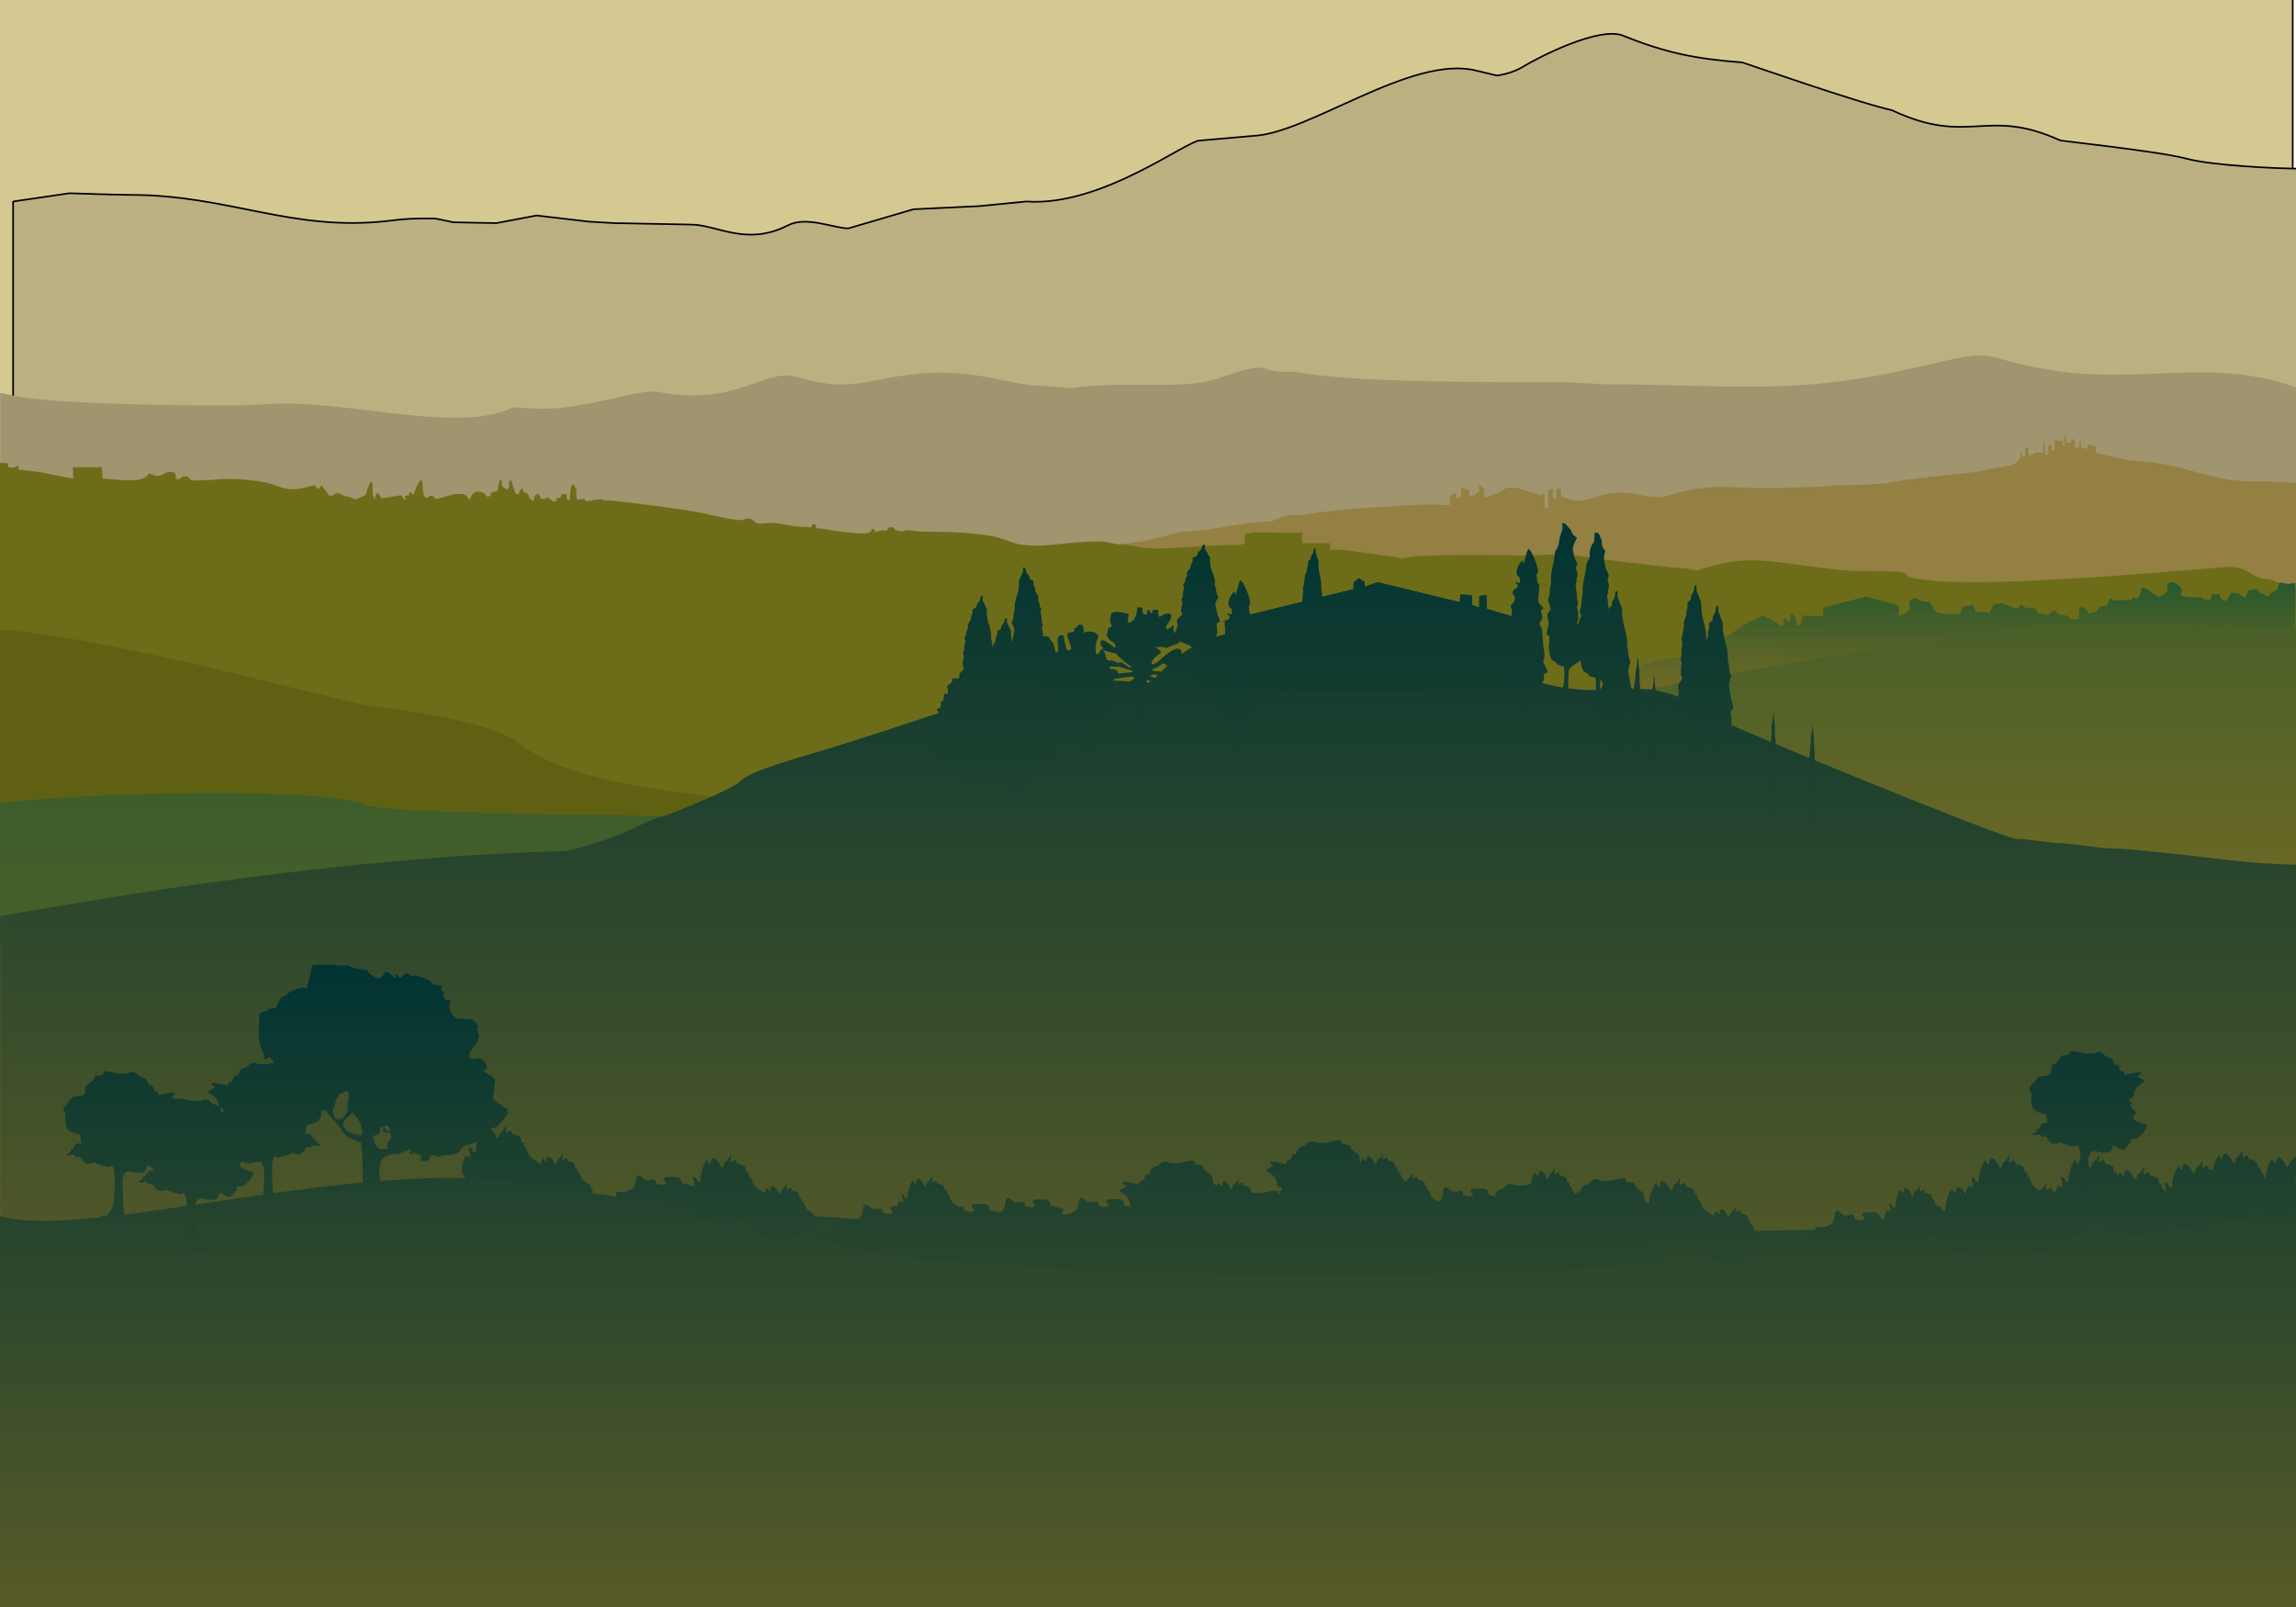 <svg width="1400" height="980" xmlns="http://www.w3.org/2000/svg">
 <defs>
  <linearGradient y2="1.056" x2="0.5" y1="-0.918" x1="0.5" id="SVGID_7_">
   <stop stop-color="#024F34" offset="0"/>
   <stop stop-color="#7F6D21" offset="1"/>
  </linearGradient>
  <linearGradient y2="0.825" x2="0.506" y1="-0.286" x1="0.538" id="SVGID_8_">
   <stop stop-color="#024F34" offset="0"/>
   <stop stop-color="#7F6D21" offset="1"/>
  </linearGradient>
  <linearGradient y2="0.421" x2="0.5" y1="-0.549" x1="0.5" id="SVGID_9_">
   <stop stop-color="#024F34" offset="0"/>
   <stop stop-color="#7F6D21" offset="1"/>
  </linearGradient>
  <linearGradient y2="1.073" x2="0.5" y1="-0.109" x1="0.5" id="SVGID_10_">
   <stop stop-color="#003333" offset="0"/>
   <stop stop-color="#7F6D21" offset="1"/>
  </linearGradient>
  <linearGradient y2="9.234" x2="0.502" y1="-0.274" x1="0.502" id="SVGID_11_">
   <stop stop-color="#003333" offset="0"/>
   <stop stop-color="#7F6D21" offset="1"/>
  </linearGradient>
  <linearGradient y2="8.134" x2="0.499" y1="-0.732" x1="0.499" id="SVGID_12_">
   <stop stop-color="#003333" offset="0"/>
   <stop stop-color="#7F6D21" offset="1"/>
  </linearGradient>
  <linearGradient y2="9.195" x2="0.5" y1="-0.301" x1="0.5" id="SVGID_13_">
   <stop stop-color="#003333" offset="0"/>
   <stop stop-color="#7F6D21" offset="1"/>
  </linearGradient>
  <linearGradient y2="9.304" x2="0.5" y1="-0.569" x1="0.5" id="SVGID_14_">
   <stop stop-color="#003333" offset="0"/>
   <stop stop-color="#7F6D21" offset="1"/>
  </linearGradient>
  <linearGradient y2="8.65" x2="0.501" y1="-0.439" x1="0.501" id="SVGID_15_">
   <stop stop-color="#003333" offset="0"/>
   <stop stop-color="#7F6D21" offset="1"/>
  </linearGradient>
  <linearGradient y2="63.825" x2="0.5" y1="-7.44" x1="0.5" id="SVGID_16_">
   <stop stop-color="#003333" offset="0"/>
   <stop stop-color="#7F6D21" offset="1"/>
  </linearGradient>
  <linearGradient y2="8.642" x2="0.5" y1="-0.872" x1="0.5" id="SVGID_17_">
   <stop stop-color="#003333" offset="0"/>
   <stop stop-color="#7F6D21" offset="1"/>
  </linearGradient>
  <linearGradient y2="63.825" x2="0.5" y1="-7.44" x1="0.5" id="SVGID_18_">
   <stop stop-color="#003333" offset="0"/>
   <stop stop-color="#7F6D21" offset="1"/>
  </linearGradient>
  <linearGradient y2="63.825" x2="0.5" y1="-7.44" x1="0.5" id="SVGID_19_">
   <stop stop-color="#003333" offset="0"/>
   <stop stop-color="#7F6D21" offset="1"/>
  </linearGradient>
  <linearGradient y2="68.917" x2="0.5" y1="-10.267" x1="0.5" id="SVGID_20_">
   <stop stop-color="#003333" offset="0"/>
   <stop stop-color="#7F6D21" offset="1"/>
  </linearGradient>
  <linearGradient y2="68.917" x2="0.5" y1="-10.267" x1="0.5" id="SVGID_21_">
   <stop stop-color="#003333" offset="0"/>
   <stop stop-color="#7F6D21" offset="1"/>
  </linearGradient>
  <linearGradient y2="9.304" x2="0.5" y1="-0.569" x1="0.5" id="SVGID_22_">
   <stop stop-color="#003333" offset="0"/>
   <stop stop-color="#7F6D21" offset="1"/>
  </linearGradient>
  <linearGradient y2="6.536" x2="0.498" y1="-0.413" x1="0.498" id="SVGID_23_">
   <stop stop-color="#003333" offset="0"/>
   <stop stop-color="#7F6D21" offset="1"/>
  </linearGradient>
  <linearGradient y2="8.429" x2="0.505" y1="-0.66" x1="0.505" id="SVGID_24_">
   <stop stop-color="#003333" offset="0"/>
   <stop stop-color="#7F6D21" offset="1"/>
  </linearGradient>
  <linearGradient y2="12.809" x2="0.503" y1="-1.25" x1="0.503" id="SVGID_25_">
   <stop stop-color="#003333" offset="0"/>
   <stop stop-color="#7F6D21" offset="1"/>
  </linearGradient>
  <linearGradient y2="8.033" x2="0.5" y1="-0.866" x1="0.5" id="SVGID_26_">
   <stop stop-color="#003333" offset="0"/>
   <stop stop-color="#7F6D21" offset="1"/>
  </linearGradient>
  <linearGradient y2="7.613" x2="0.502" y1="-1.171" x1="0.502" id="SVGID_27_">
   <stop stop-color="#003333" offset="0"/>
   <stop stop-color="#7F6D21" offset="1"/>
  </linearGradient>
  <linearGradient y2="6.73" x2="0.499" y1="-0.228" x1="0.499" id="SVGID_28_">
   <stop stop-color="#003333" offset="0"/>
   <stop stop-color="#7F6D21" offset="1"/>
  </linearGradient>
  <linearGradient y2="6.607" x2="0.497" y1="-0.07" x1="0.497" id="SVGID_29_">
   <stop stop-color="#003333" offset="0"/>
   <stop stop-color="#7F6D21" offset="1"/>
  </linearGradient>
  <linearGradient y2="6.486" x2="0.493" y1="-0.123" x1="0.493" id="SVGID_30_">
   <stop stop-color="#003333" offset="0"/>
   <stop stop-color="#7F6D21" offset="1"/>
  </linearGradient>
  <linearGradient y2="6.615" x2="0.5" y1="-0.488" x1="0.5" id="SVGID_31_">
   <stop stop-color="#003333" offset="0"/>
   <stop stop-color="#7F6D21" offset="1"/>
  </linearGradient>
  <linearGradient y2="6.658" x2="0.494" y1="-0.451" x1="0.494" id="SVGID_32_">
   <stop stop-color="#003333" offset="0"/>
   <stop stop-color="#7F6D21" offset="1"/>
  </linearGradient>
  <linearGradient y2="6.539" x2="0.503" y1="-0.578" x1="0.503" id="SVGID_33_">
   <stop stop-color="#003333" offset="0"/>
   <stop stop-color="#7F6D21" offset="1"/>
  </linearGradient>
  <linearGradient y2="8.417" x2="0.512" y1="-1.392" x1="0.512" id="SVGID_34_">
   <stop stop-color="#003333" offset="0"/>
   <stop stop-color="#7F6D21" offset="1"/>
  </linearGradient>
  <linearGradient y2="8.571" x2="0.449" y1="-1.238" x1="0.449" id="SVGID_35_">
   <stop stop-color="#003333" offset="0"/>
   <stop stop-color="#7F6D21" offset="1"/>
  </linearGradient>
  <linearGradient y2="8.5" x2="0.508" y1="-1.776" x1="0.508" id="SVGID_36_">
   <stop stop-color="#003333" offset="0"/>
   <stop stop-color="#7F6D21" offset="1"/>
  </linearGradient>
  <linearGradient y2="9.485" x2="0.511" y1="-2.119" x1="0.511" id="SVGID_37_">
   <stop stop-color="#003333" offset="0"/>
   <stop stop-color="#7F6D21" offset="1"/>
  </linearGradient>
  <linearGradient y2="21.407" x2="0.499" y1="-6.302" x1="0.499" id="SVGID_38_">
   <stop stop-color="#003333" offset="0"/>
   <stop stop-color="#7F6D21" offset="1"/>
  </linearGradient>
  <linearGradient y2="11.268" x2="0.504" y1="-2.39" x1="0.504" id="SVGID_39_">
   <stop stop-color="#003333" offset="0"/>
   <stop stop-color="#7F6D21" offset="1"/>
  </linearGradient>
  <linearGradient y2="13.275" x2="0.504" y1="-3.429" x1="0.504" id="SVGID_40_">
   <stop stop-color="#003333" offset="0"/>
   <stop stop-color="#7F6D21" offset="1"/>
  </linearGradient>
  <linearGradient y2="3.94" x2="0.501" y1="-0.015" x1="0.501" id="SVGID_41_">
   <stop stop-color="#003333" offset="0"/>
   <stop stop-color="#7F6D21" offset="1"/>
  </linearGradient>
  <linearGradient y2="5.484" x2="0.497" y1="-0.655" x1="0.497" id="SVGID_42_">
   <stop stop-color="#003333" offset="0"/>
   <stop stop-color="#7F6D21" offset="1"/>
  </linearGradient>
  <linearGradient y2="1.691" x2="0.5" y1="-0.505" x1="0.5" id="SVGID_43_">
   <stop stop-color="#003333" offset="0"/>
   <stop stop-color="#7F6D21" offset="1"/>
  </linearGradient>
  <linearGradient y2="5.245" x2="0.499" y1="-0.895" x1="0.499" id="SVGID_44_">
   <stop stop-color="#003333" offset="0"/>
   <stop stop-color="#7F6D21" offset="1"/>
  </linearGradient>
  <linearGradient y2="5.414" x2="0.503" y1="-0.716" x1="0.503" id="SVGID_45_">
   <stop stop-color="#003333" offset="0"/>
   <stop stop-color="#7F6D21" offset="1"/>
  </linearGradient>
  <linearGradient y2="5.695" x2="0.5" y1="-1.337" x1="0.5" id="SVGID_46_">
   <stop stop-color="#003333" offset="0"/>
   <stop stop-color="#7F6D21" offset="1"/>
  </linearGradient>
  <linearGradient y2="6.71" x2="0.5" y1="-1.693" x1="0.5" id="SVGID_47_">
   <stop stop-color="#003333" offset="0"/>
   <stop stop-color="#7F6D21" offset="1"/>
  </linearGradient>
  <linearGradient y2="5.554" x2="0.5" y1="-0.586" x1="0.5" id="SVGID_48_">
   <stop stop-color="#003333" offset="0"/>
   <stop stop-color="#7F6D21" offset="1"/>
  </linearGradient>
 </defs>
 <g>
  <title>background</title>
  <rect fill="none" id="canvas_background" height="402" width="582" y="-1" x="-1"/>
 </g>
 <g>
  <title>Layer 1</title>
  <g stroke="null" id="svg_1">
   <rect x="-1" y="-2" stroke="null" id="svg_2" height="980" width="1399" fill="#d6c891" clip-rule="evenodd" fill-rule="evenodd"/>
  </g>
  <g stroke="null" id="svg_3">
   <path stroke="null" id="svg_4" d="m8,122.872l0,792.128l1396,0l0,-812.14c-16.951,0 -55.641,-2.011 -70.897,-6.134c-16.054,-4.324 -75.982,-10.76 -76.78,-11.062c-45.37,-20.716 -55.541,3.821 -102.805,-18.503c-19.145,-4.022 -90.64,-29.062 -91.039,-29.062c-28.319,-2.212 -46.168,-5.631 -72.891,-16.392c-14.159,-5.631 -49.957,12.269 -62.222,19.71c-3.49,2.112 -10.669,4.324 -14.758,4.626c-4.188,-1.006 -8.376,-2.011 -12.564,-3.017c-39.387,-9.755 -101.808,38.214 -135.711,39.823c-10.769,0.905 -21.538,1.911 -32.307,2.816c-7.778,-0.704 -59.829,40.527 -106.196,37.208c-9.573,0.905 -19.045,1.911 -28.618,2.816c-13.362,0.603 -26.723,1.307 -40.185,1.911c-13.262,3.922 -26.424,7.743 -39.686,11.665c-8.974,0 -25.427,-7.743 -36.994,-1.81c-25.228,12.973 -43.276,-0.503 -59.031,-0.503c-15.655,-0.302 -31.41,-0.603 -47.065,-0.905c-5.085,-0.302 -10.171,-0.603 -15.256,-0.905c-10.57,-1.207 -21.239,-2.514 -31.809,-3.721c-8.177,1.508 -16.253,3.117 -24.43,4.626c-8.775,-0.101 -17.55,-0.302 -26.325,-0.503c-3.689,-0.804 -7.379,-1.508 -11.068,-2.313c-12.365,0 -16.353,-0.101 -28.119,1.408c-58.632,7.039 -97.72,-15.788 -157.449,-15.788c-7.08,-0.101 -14.159,-0.302 -21.239,-0.503c-5.385,-0.201 -10.769,-0.302 -16.154,-0.503l-34.401,5.028z" fill="#bcb082" clip-rule="evenodd" fill-rule="evenodd"/>
  </g>
  <g id="svg_5">
   <path id="svg_6" d="m0,980l1400,0l0,-743.7c-52,-19 -95.4,-1.1 -151.8,-11c-44,-7.7 -27.4,-13.6 -76,-2.1c-78,18.5 -115.4,11.2 -192.9,11.2c-7.8,-0.5 -15.7,-0.9 -23.6,-1.4c-42.2,0 -130.3,0.8 -166.8,-6.4c-26.8,1.4 -8,-8.8 -47.2,4.5c-20.3,6.9 -58.9,0.9 -88.3,5.6c-5.7,-0.5 -11.4,-0.9 -17.1,-1.4c-21.2,0 -41.5,-11.1 -77.4,-7.3c-31.3,3.2 -40.1,11.7 -73.1,1.9c-19.7,-5.8 -36.2,18.4 -84.2,9.1c-11.3,-2.2 -43.2,10.3 -71.7,10.3c-5.6,-0.3 -11.1,-0.6 -16.7,-0.9c-35.7,17 -103.8,-6 -153.1,-1.8c-21.3,1.8 -130.7,0 -151,-5.2c-3,-0.6 -6,-1.2 -9,-1.8l0,740.4l-0.1,0z" fill="#a0956e" clip-rule="evenodd" fill-rule="evenodd"/>
  </g>
  <g id="svg_7">
   <path id="svg_8" d="m0,980l1400,0c0,-169.1 0,-517.4 0,-685.3c-15,-2 -27.9,0.1 -43,-2.6c-24.2,-4.4 -27.1,-9.3 -57.6,-11.3c-2,-0.1 -20.5,-4.2 -21.5,-4.9l0,-3.5l-5,-1.4l0,2.8l-4,-0.9l0,-3.3l-1,-0.5l0,3.8l-3,0l0,-5l-2,0l0,2l-3,0l0,-4.1l-1,-0.3l0,6.4l-1,0l0,-3l-4,0l0,-0.7l-1,-0.5l0,6.2l-2,1.1l0,-4l-2,1.2l0,5.3l-2,-0.5l0,-7l-1,0l0,6l-4.7,0l-2.5,1.4l-1.8,0.5l0,-5l-2,0l0,5.5l-2,0.2l0,-1.9l-1,-0.2l0,2.6c-1,1.1 -1.9,2.5 -2.9,3.6c-1,0.3 -1.9,0.3 -2.9,1.3c-0.8,0 -1.7,0 -2.5,0c-0.8,0 -1.5,0.4 -2.3,0.8c-2.8,0.5 -5.6,0.7 -8.4,1.2c-0.3,0.2 -0.7,0.3 -1,0.5c-2.9,1.5 -43.7,4.7 -56.3,7.2c-14.5,2.9 -34.5,1.5 -40.1,2.9c-12.1,0.4 -24.2,0.8 -36.4,1.1c-26,0 -36.3,-3.3 -60.7,4.2c-16,4.9 -21.7,-6.8 -47.9,1.9c-1.7,0.5 -7,1.9 -8.9,1.8c-3.3,-0.9 -7.7,-1.9 -9.7,-2.8l0,-4.4l-3,-0.6l0,6.3l-2,0l0,-6.3l-3,1.4l0,10.8l-2,0l0,-9l-1.6,0l-0.7,1c-3.5,0 -18.4,-8.4 -23.7,-2.7c-0.1,0.2 -10,4.4 -11,4.4l0,-5.6l-3,-2.9l0,5l-1.4,0.5c-1.5,1.9 -1.6,1.2 -4.6,2.1l0,-4.2l-5,-1.1l0,5.5l-3,1l0,-3.6l-4,2.1l0,5.6c-3,-0.1 -6,-0.3 -9,-0.5c-15.2,0 -67.3,3.4 -80.4,6.5c-3,0.1 -6.4,0 -9.4,0c-3.5,1.3 -7,2.6 -10.4,4c-18.8,0 -35,6 -53.8,6c-0.5,0 -21.6,6.1 -27.9,6.5c-0.3,0 -0.6,0.1 -0.9,0.1c-1.8,0.1 -3,0.6 -4.7,1c-0.6,-0.1 -1.2,-0.3 -1.9,-0.5c-35.9,11.1 -49.9,4.2 -66.9,8.9c-1,0.3 -2,0.7 -3,1c-3.1,0.9 -6.2,1.9 -9.3,2.8c-114.8,-0.5 -252.5,17.9 -365.7,33.9c-59.6,8.5 -178.6,21.4 -240.6,21.4l0,580.8z" fill="#938042" clip-rule="evenodd" fill-rule="evenodd"/>
  </g>
  <g id="svg_9">
   <path id="svg_10" d="m1400,358l0,622l-1400,0l0,-697.7l5,0.2l-0.2,2.5l3.5,0.2l2.8,-1.4l0.2,2.6l13.9,1.6c3.9,1.1 19.4,3.9 19.5,3.9l-0.2,-7l17.6,0l0.5,7c7.4,0 23.8,3.6 27.8,-2.6c1.4,-2.2 4.1,3.7 10.5,-0.9c0.2,-0.1 6.3,-2.4 6.3,2.2l0,1.4c4,1.3 1.7,-1.6 6.5,-1.6l1.4,0.8c1.2,0.9 0.9,1.8 2.1,1.8l0.5,0c17.9,0 17.8,-2.3 38.9,0.3c16.4,2.1 15,8.2 32.8,3.1c0.6,-0.2 1.8,-0.5 2.4,-0.3c1,0.3 1.3,2.1 2.3,2.1c0.9,0 1,-1.8 2,-2c0.5,-0.1 3.6,5 4.4,5.6c0.5,0.4 1,0.7 1.5,0.6c1.6,-0.4 3.2,-2.3 4.6,-1.6c9.1,4.5 0.7,0.1 8.1,2.8c0.6,0.2 1,0.8 1.6,0.9c0.8,0.2 6.5,-2.4 6.7,-2.8c0,0 4.2,-14.6 4.2,-4.4c0,5.9 0.2,4.8 1.2,7c0.5,1 0.4,-8 4,-0.6c0.2,0.5 12.2,-1.7 12.2,-1.7c0.9,0.3 0.9,2.3 2.1,2.5c4,0.7 -3.8,-1.8 2.6,-2.5c0.7,-0.1 -0.3,-0.8 0.5,-1.7c0.6,-0.7 2.2,1.5 2.3,1.6c0,0.1 5.1,-15.5 5.6,-5.9c0.1,2.2 0,5.5 1.7,7.3c1.3,1.4 3,-3.4 6.2,0.9c0.5,0.7 11,-3.4 13.8,-3c1.8,0.3 4.4,-0.8 6.3,2.9c1.3,2.7 1,-7.2 9.4,-3.4c0.8,0.4 1,1.7 1.9,2.1c0.7,0.2 1.6,-0.1 2.1,-0.6c0.3,-0.3 -0.3,-1.2 0.1,-1.5c0.7,-0.6 1.7,-0.6 2.6,-0.9c0.6,-0.2 1.2,-0.3 1.7,-0.6c0.1,0 0,-0.5 0,-0.6c0,-0.3 -0.1,-0.6 0,-0.9c0.4,-1.7 0.7,-3.4 1.4,-5c0.1,-0.3 0.7,0.1 0.8,0.3c0.8,1.3 0.2,0.5 0.2,0.6c0,0.5 0.1,0.9 0.1,1.4c0,0.5 -0.3,1 0,1.4c0.8,0.9 2,1.4 3,2c0.1,0.1 0.2,0 0.3,0c0.3,-0.2 0.7,-0.4 0.9,-0.7c0.3,-0.6 0.2,-0.5 0.2,-1.2c0.1,-1 -0.1,-2.2 0.3,-3.1c0.2,-0.5 0.8,-0.7 1,-0.3c0.5,0.6 0.6,1.4 0.8,2.2c0.1,0.3 -0.1,0.6 0,0.9c0.2,0.6 0.7,1.2 1,1.7c0.4,0.7 0.1,0.8 0.2,1.6c0.1,0.5 0.3,1 0.7,1.4c0.8,0.6 0.9,0.5 1.9,0.3c0.2,-0.1 0.3,-0.5 0.3,-0.7c0.1,-0.4 0.2,-1.2 0.5,-1.5c0.4,-0.5 0.9,-0.8 1.4,-1.2c0.1,-0.1 0.3,0 0.3,0.1c0.2,0.5 0,1.1 0.2,1.6c0.4,0.8 0.1,0.5 0.8,0.9c0.7,0.4 1.6,0.2 2.2,0.8c0.7,0.7 0.3,1 0.6,2.1c0.1,0.5 0.6,0.8 1,1.2c0.7,0.5 1,1.1 1.9,0.7c0.4,-0.2 0,-0.9 0.1,-1.4c0.2,-1.1 0.3,-1.3 1.2,-2c0.3,-0.2 0.8,-0.5 1.3,-0.5c1,0 1.2,2 1.4,2.2c0.1,0.2 0.3,0.3 0.5,0.5c0.6,0.3 2.8,0.7 3,-0.1c0.1,-0.2 0,-0.7 0.2,-0.7c0.7,0 2.4,1.1 2.9,1.5c0.1,0.1 0,0.5 0.2,0.6c0.8,0.6 1,0.4 2,0.3c0.5,0 1.1,0 1.3,-0.3c0.2,-0.5 -0.6,-1.3 -0.2,-1.6c0.5,-0.5 1.5,0.3 2.1,-0.1c0.6,-0.4 0.6,-1.4 1,-2c0.3,-0.4 0.2,-0.2 0.7,-0.2c0.7,0 1.5,-0.4 2,0c0.6,0.5 0.2,0.7 0.3,1.5c0.1,0.7 0.2,1.4 0.7,1.9c0.4,0.4 0.6,0.4 1,0.1c0.3,-0.2 0.3,-0.7 0.3,-1.2c0.1,-0.3 0,-0.7 0,-1c0.4,-2.3 0.3,-4.8 1.3,-7c0.3,-0.6 0.9,-0.1 1.3,0.3c0.6,0.8 1,1.7 1.3,2.7c0.2,0.8 0,1.6 0,2.4c0,0.9 0.1,1.7 0.2,2.7c0,0.2 0.2,0.8 0.5,0.8c1,0.1 2,-0.1 3,-0.2c0.6,-0.1 0.6,-0.3 1,-0.1c0.4,0.2 0.6,0.7 0.9,1c0.4,0.3 0.3,0.4 0.8,0.3c0.8,-0.1 1.6,-0.2 2.4,-0.3c0.5,-0.1 2.6,-0.5 3,-0.5c1.3,-0.1 2.6,-0.4 3.8,-0.3c0.7,0 1.1,0.9 2.3,0.8c1.4,0 2.9,-0.2 4.3,0c0.3,0 50.2,5.7 60.4,8.9c0.7,0.2 11.2,2.3 11.2,2.3c2.4,0.2 4.8,0.7 7.2,0.7c1.3,0 4.4,-2.7 7.2,0.5c2.7,3 8,0.8 12,1.2c8.4,0.8 11.2,2.4 21.5,2.5c0.5,0 1.2,0.7 1.4,0.2c2.4,-5.2 3.4,0.7 3.5,0.7c1,0 2,-0.2 3,0c4.2,1 22,3.4 26.8,3c1.2,-0.1 2.7,-0.3 3.3,-1.4c0.7,-1.5 -0.2,-0.7 0,-0.9c0.2,-0.2 1.2,-0.8 2,-0.2c0.5,0.3 -0.3,1.1 0.2,1.2c1.4,0.2 2.9,-0.1 4.4,-0.5c1.5,-0.3 2.9,0.6 3.4,-0.5c0.9,-1.9 3.2,-2.1 4.4,-0.4c0.8,1.1 2.4,1.1 3.7,1.4c0.7,0.2 2.4,-0.3 3.3,-0.5c3.1,-0.5 6.3,0.7 9.5,0.7c14.7,0.2 41.7,0 54.5,6.4c0.2,0.1 6,1.6 6.2,1.6c2.7,0.1 5.4,0.5 8.1,0.5c12.1,0.1 23.3,-2.5 39.4,-2.5c5.1,0 7.7,1.5 13.8,1.9c3.7,0.2 7.5,0.7 11.1,1.6c10.5,2.4 41.6,-1.4 54.9,-1.4l4.4,0c1.3,0 3.6,0 4.6,-1.3l0,-5.4l6.6,-0.9l28.4,0.2l0,6.3l17,0l0,4.1c3,0 5.2,-0.2 7.8,0c0.9,0.1 31.2,4.3 32.4,4.4c1.5,0.1 3.1,1.1 4.6,0.7c11.4,-3 66.4,-1.5 78.4,-1.6c2.1,0 4.2,-0.4 6.3,-0.5c14.9,-0.1 3.8,-2.1 20.4,0.5c23.3,3.5 42,5.4 64.4,7.8c1.5,0.2 3.1,0.1 4.6,0.3c1.8,0.2 3.6,1.5 5.3,0.9c20.4,-6.6 31.2,-7.3 51.5,-4.7c0.2,0 0.4,0.1 0.6,0.1c8.3,1 35.2,5.2 46.7,5.1c6,-0.1 13.3,0 19.7,0.2c2.5,0.1 5,-0.1 7.4,0.7c0.6,0.2 2.1,2.3 2.8,2.5c28.6,9 156.3,-3 191.2,-5.8c18.4,-1.4 14.9,6.8 29.1,7.5c2,0.1 3.6,1.7 5.6,2.3c1.8,0.5 3.8,0.6 5.7,0.8c1.7,-0.1 3.2,1.5 4.5,1.5l0,0z" fill="#6d6d19" clip-rule="evenodd" fill-rule="evenodd"/>
  </g>
  <g id="svg_13">
   <path id="svg_14" d="m538.4,500.1c18.4,-15.8 412.4,44 468.8,42.1c19,-0.7 73,-5.7 101.6,7.2c14.9,6.7 161.8,24.2 180.4,25.3c17.1,1 33.8,5.5 50.9,6.5c19.2,1.1 31.9,-6.1 39.1,-9.3c6.8,-3 13.8,-2.3 20.8,-4.6l0,412.7l-1400,0l0,-595.7c28.8,0 111.5,18.6 142.7,26.3c24.8,6.1 55.5,13.7 79.9,19.5c1.5,0.3 74.1,7.6 93.3,22.7c41.9,32.9 136,31.4 189.9,41.7c1.3,0.2 14,2.5 15,2.8c5.8,1.6 13.2,6.7 17.6,2.8l0,0z" fill="#606013" clip-rule="evenodd" fill-rule="evenodd"/>
  </g>
  <g id="svg_15">
   <path id="svg_16" d="m0,490.1c19,-4.7 190.5,-12.5 224.5,1c17.4,6.9 257.2,6.2 282.9,7.6c111.9,6.3 224.1,3.2 336.1,3.7c158.6,0.7 175.1,-4.5 331,20.7c60.4,9.8 155.2,26.3 220,31.2c2.4,0.2 4.1,-0.1 4.6,-0.1l0.7,425.6l-1399.8,0l0,-489.7z" fill="url(#SVGID_7_)" clip-rule="evenodd" fill-rule="evenodd"/>
  </g>
  <g id="svg_17">
   <path id="svg_18" d="m1348.3,362.3c0.4,3.1 0,3.4 -3,3.4l-1.9,-0.5c-1.8,-2 -0.5,-0.6 -0.8,-0.9c0,0 -12.7,0.5 -13.1,-1.9l0.9,-2.1c0.2,-3.3 -10.4,-10.1 -8.7,-0.2c0.1,0.4 -2.8,3.7 -5.6,3.7l-3.7,-2.1c-1.8,-1.4 -3.8,-3.7 -6.4,-3c-3.1,12 -5,2.2 -6.2,7c-0.1,0 -10.4,0.7 -10.5,0.4l-2.5,-1.4l-2.3,4.9l-4.2,0.2l-2.1,3.3l-4.4,1.2l-2.3,-3.5l-3.7,-0.7l-0.2,7.4l-4.4,0.2l-2.8,-2.3l-4.6,-0.5l-3.2,-2.8l-2.1,1.4l-1.6,1.6l-6,-1.2l-1.6,-2.8l-6.9,-0.7l-1.9,-1.9l-2.6,2.8l-4.4,-1.6l-4.7,-1.9l-5.3,0.9l-2.3,4.9l-8.6,-0.7l-1.4,-3.9l-6.3,0.9l-2.1,4.6c-2.8,0 -16.3,1 -16,-4.2l-2.1,-3.2l-4.9,-0.5l-4.2,-2.1l-3.5,2.3l0.5,4.6l-2.1,1.9l-4.3,2.6l-0.4,-0.7l0,-6l-20,-5.3l-10.3,2.6l-15.8,4.1l0,5.1l-5.5,0.2c-1.8,-0.6 -5.1,-0.8 -6.9,-0.2c-0.2,1.2 -1.2,6.3 -3.4,5.5c-0.2,-0.9 -1.2,-3.9 -1.1,-4.6l-2.1,-2.3c-2.3,0 -0.7,0 -1,0.2c0.5,2.4 -0.3,2.9 -0.8,4.4c-0.3,0 -1,0.1 -1.3,0c-0.5,-1.3 0.9,-1.8 -1.9,-1.8l-0.2,0.5c0,3 -0.1,1.9 -0.6,4.2c-0.9,0.3 -9.3,-6.3 -12.6,-6.3l-5.6,3.2c-3.6,-0.8 -14,10 -18.3,10l-20.6,11.8c-3.4,0 -21.8,1.4 -22.9,4c-12.5,0 -0.1,7 -17.8,8.3c-0.4,0 -4.1,3.6 -5.6,4.7c-0.5,-0.1 -5,0.9 -5.1,1.4l-11.8,0.2c-12.3,0 -10.1,-1.8 -22,-0.7c-11,1 -0.9,-7.3 -17,3.4c-9.9,6.7 -0.4,7.2 -11.1,7.2l-3,-0.5c0,-1.2 0.2,-3.4 -0.3,-4.4c-5.2,-0.8 1.9,4.9 -5.7,4.9l-2.8,-2.8c-4.9,0 4.2,1 -4.4,4.7c-1.2,0.5 -1.5,2.9 -3,3l-3.7,-3.7c-3.4,-2.1 -1,-10.9 -4.8,1.6c-0.5,1.5 -2.8,4.5 -4.7,3l-1.9,-2.8c-1,0 -11.9,6 -15,7c-1.9,0.6 -3,2.9 -4,3.4c-0.1,0.3 -0.1,0.3 -0.4,0.6l-6.3,1.4c-2.2,-1.7 -3.5,3.4 -9.9,4.5l-5,3.1l558,0l0,-96.5l-4.2,0.6l-5.5,-0.9l-1.4,4.5l-3.5,1.6l-1.8,2.5l-5.3,-2.3l-1.6,-2.3l-5.1,0.7l-2.4,4.7l-4.1,-2.9l-4.4,-0.2l-2.6,4.9c-1.9,0.1 -4.4,-1.7 -4.4,-3.9l-5,-0.2z" fill="url(#SVGID_8_)" clip-rule="evenodd" fill-rule="evenodd"/>
   <path id="svg_19" d="m1400,383.2c-15,-0.3 -30.9,-0.9 -46.5,-0.9c-85,-0.2 -106.1,-6.9 -188.7,12c-1,0.2 -2,0.1 -3,0.1c-31.6,0.8 -231.1,39.8 -231.3,39.8c-133,25.6 -265.1,57 -399,76.8c-54.7,8.1 -107.4,20.4 -200.1,20.4c-57.6,0 -65.7,0.2 -118.4,13.9c-16.1,4.2 -31.7,10.6 -48.1,12.9c-13.6,2 -89.5,20.6 -141,20.4c-7.9,0 -14.9,-0.6 -23.9,-0.9l0,402.3l1400,0l0,-596.8z" fill="url(#SVGID_9_)" clip-rule="evenodd" fill-rule="evenodd"/>
  </g>
  <g id="svg_20">
   <path id="svg_21" d="m0.1,558.6c64.1,-11.1 206,-35.9 342.3,-39.5c8,-0.2 32.3,-8.7 40,-12.1c7.3,-3.3 14.4,-7.7 22.3,-9.3c1.3,-0.2 41.2,-15.9 46,-20.8c7.2,-7.4 36.6,-14.8 57.2,-21.2c54.1,-16.8 84.4,-28.6 99.5,-30.6c11.9,-1.6 22,-0.9 35.3,-5.2c16.9,-5.6 38,-5.9 55.2,-3.1c7.4,1.2 17.2,-24.4 53.2,-30.8c116.6,-20.8 68.9,-1.6 190.8,30.9c43,11.5 62.2,-8.9 98.5,18.1c6.8,5 181.3,76.5 189.1,76.6c10.2,0.2 17.4,2.3 27.5,2.6c2.7,0.1 27,3.2 27.5,3.2c12.8,-0.9 79.5,8.3 96,9.1l19.5,0.9l0,452.6l-1399.9,0l0,-421.4z" fill="url(#SVGID_10_)" clip-rule="evenodd" fill-rule="evenodd"/>
   <path id="svg_22" d="m734.7,332.1c-2.8,0 -0.7,2.3 -3.7,4.3c-1.9,1.3 1,1.9 -3.4,3.5c-1.2,0.5 0.7,1 -1.3,4.1c-1,1.5 1.4,0.1 -2.1,4.4c-1.3,1.6 0.6,1.5 -1.4,4.9c0,0.1 0,0.1 -0.1,0.2c-0.3,0.5 -0.1,1 -0.1,1.6c-0.3,0.4 -0.7,0.8 -1.1,1.2c0,3.6 1.3,-0.7 0.1,4.2c0,0.1 0,0.1 -0.1,0.2c-1.6,6.6 1.6,-1.8 -0.9,4.6c-0.9,2.4 1.5,0.5 -0.2,4.6c-0.8,5.7 0.5,2.4 0.5,4.9c-0.2,0.3 -0.5,0.6 -0.7,0.8c-5.1,3.6 -0.6,4.1 -2.8,7.6c-1.3,2.1 1.1,1.1 -2,3.4c-2.4,4.5 11.7,5.9 11.9,9.1c0.1,1.5 -0.1,2.5 0.4,3.5c-0.1,1.5 -0.2,3.1 -0.2,4.6c-0.2,0.2 -0.7,1.3 -0.7,1.5c-0.2,0.1 -1.2,0.5 -1.4,0.6c-0.2,0.1 -0.4,0.2 -0.6,0.3c-0.3,0 -0.2,0 -0.5,0.1c-0.6,0.1 -1.1,0.1 -1.7,0.2c1.3,0.1 2.6,0.2 3.9,0.4c2.6,0 5.4,0.3 8.4,0.1c-4.2,-1.3 -4.9,-11.6 -3.7,-13.7c1.2,-0.2 2.4,-0.5 3.6,-0.7c0.9,0 1.9,-1.4 4.7,-2.1c1.8,-0.5 3.5,-5.1 2.4,-8.2c-0.2,-0.4 0,-0.7 -0.1,-1.1c0,-3.4 4.2,0.8 0.5,-6.6c0,0 -0.8,-4.4 -1.3,-5.7c0,-0.1 0,-0.3 0,-0.5c0.3,-0.8 0.6,-1.6 0.9,-2.5c2.5,-2.3 -0.5,-1.8 -0.4,-6.9c0,-0.9 -0.9,0.1 -0.7,-4.5c0.1,-1.7 -1.8,-6.5 -2.5,-8.3c-0.2,-1 -0.3,-2 -0.5,-2.9c0,-5.5 0.2,-2.4 -1.5,-5.8c-1.5,-2.9 -0.1,-0.4 -1.6,-2.6c-0.1,-0.2 0,-1.9 0,-2.3c0.1,0 0,-0.3 0,-0.5l0,0z" fill="url(#SVGID_11_)" clip-rule="evenodd" fill-rule="evenodd"/>
   <path id="svg_23" d="m688.2,374.5c-0.8,-0.2 -6.9,-2.4 -10.5,-0.7c-1.9,9.2 0.2,4.6 0,8.2c-0.1,1.3 -2.2,-1.1 -2.4,4.3c0,0.4 -0.6,0.9 -0.9,0.9c0.8,1 1.5,2.1 2.3,3.1c1.7,0.9 4.2,2.8 3.4,4.6c-1.7,0 -10.4,-9.2 -8.8,-1.1c0,0.2 0.6,0.4 1,0.9c-0.1,0.3 0,1.2 0,1.5c1.3,0.9 8.7,2.4 8.8,2.6c-0.1,0.5 0.2,0.3 0.1,0.8c2.1,1.8 4.2,3.6 6.3,5.4c2.9,1.2 4.3,4.7 -3.2,-0.9c-2.2,-0.5 -2.1,1 -5.5,-1.3c-0.9,0 -1.9,0 -2.8,-0.1c-0.1,0 -2.7,-0.4 -3.9,-0.4c0,5.8 -0.9,3.8 9.6,4.3c1.2,0 7.7,2.1 9.2,2.8c0.1,0 0.2,0.1 0.3,0.1c0,1 -22.3,1.2 -15.5,4.3c1.9,0.9 11.9,-1.2 15.1,-1.2c0.2,0.2 0.5,0.3 0.8,0.5c0,2.6 -10.9,5.4 -9.7,8.3c3.7,0.9 11.4,-5.5 11.4,1.2c-0.8,0.6 -1.5,1.2 -2.3,1.8c0,0.3 -0.3,0.6 -0.4,1c1,1 2.5,-2.3 2.5,2.4c0,2.4 0,4.8 0,7.1c0,0 0.8,5.5 0.8,6.2c0,0.2 -0.2,6.7 -1.4,6.9c-0.5,0.3 -0.9,0.7 -1.3,1.1c-0.6,0.5 -0.5,0.8 -1,0.8c1.6,0.1 3.2,0.2 4.8,0.3c1,0.3 2.7,0.6 3.6,0.6c0.6,0 1.2,0 1.9,0c-2.6,-4 -2.9,-15.5 -3.3,-21.1c-0.2,-2.5 0.2,-7.6 0.2,-10.7c0.5,0.1 0.9,0.2 1.4,0.3c2.7,3.1 1.5,5.2 5.1,5.2c0,-2.8 0.4,-2.3 -2.9,-3.9c-0.1,-1 -1.6,-4.4 -1.6,-4.4c-0.1,-0.6 -0.3,-1.2 -0.5,-1.7c0,0 6.7,2 6.7,2.1c0.3,0.1 4.3,3.4 6.4,2.7c0.3,-1.6 -9.2,-6.9 -11.4,-7.1c0.9,-0.3 1.9,-0.6 2.8,-0.9c3,0 15.3,2.6 15.2,-1.4c-2.4,0 -14,-0.3 -15.7,-0.9c-0.6,-1.6 1.7,-1.4 2.9,-2.2c0.3,0.1 2.8,-2 2.9,-2.1c2.8,0 1.8,0.9 3,1.2c0.2,0.6 5.6,0.7 7,0.3c-0.6,-7 -4.8,1.7 1.6,-5.7c0,0 1.9,-7.6 -5.4,-3.9c-5.5,2.8 -9,8.5 -12.5,8.5c-1.2,-1.4 2.2,-4.7 3.4,-5.5c0.6,-0.4 1.2,-0.8 1.7,-1.3c2.4,-1.7 -6.6,-3.8 0,-3.8c6.6,0 -1.8,2.6 7.9,-1c2.7,-1 4.4,-0.7 4.1,-5.5c-8.8,-3.1 0.9,-10.4 -7.3,-4.3c-0.2,0.2 -0.1,0.2 -0.5,0.2c-0.3,-0.6 -0.6,-1.2 -0.9,-1.7c1.2,-1.5 7.2,-9.6 -0.2,-7.8c-3.1,0.8 -4.4,4.5 -4.4,-2.5c-0.7,0 -1.4,0 -2.1,0c-0.2,0 -0.4,0 -0.6,0c-1.1,0 -0.8,1 -0.8,2.1c-1.6,0 -1.4,-0.7 -1.8,-2.1c-1.8,-0.2 -1.5,1.8 -1.5,2.8c-6,0 0.7,-4.8 -5.7,-4.3c-0.1,0 -0.2,0.1 -0.3,0.1c0.1,3.8 -1.5,9.3 -5.7,9.3c-0.1,-1.7 0.6,-5.3 0.5,-5.3l0,0z" fill="url(#SVGID_12_)" clip-rule="evenodd" fill-rule="evenodd"/>
   <path id="svg_24" d="m802.1,334.1c-1.7,0 -0.4,2.3 -2.2,4.3c-1.2,1.3 0.6,1.9 -2,3.5c-0.7,0.5 0.4,1.1 -0.8,4.1c-0.6,1.5 0.8,0.1 -1.2,4.4c-0.8,1.6 0.3,1.5 -0.8,4.9c0,0 0,0.1 0,0.2c-0.2,0.4 -0.1,1 -0.1,1.5c-0.2,0.4 -0.4,0.8 -0.6,1.2c0,3.6 0.7,-0.7 0,4.2c0,0.1 0,0.1 0,0.2c-0.9,6.6 0.9,-1.8 -0.5,4.6c-0.6,2.3 0.8,0.4 -0.1,4.6c-0.4,5.7 0.3,2.4 0.3,4.9c-0.1,0.3 -0.2,0.6 -0.4,0.9c-3,3.6 -0.4,4.1 -1.6,7.6c-0.7,2.1 0.7,1.2 -1.2,3.4c-1.4,4.5 6.8,5.9 6.9,9.1c0.1,1.5 0,2.5 0.2,3.5c-0.1,1.5 -0.1,3.1 -0.1,4.7c-0.1,0.2 -0.4,1.2 -0.4,1.5c-0.1,0.1 -0.7,0.5 -0.8,0.6c-0.1,0.1 -0.2,0.2 -0.3,0.3c-0.2,0 -0.1,0 -0.3,0.2c-0.3,0 -0.7,0.1 -1,0.1c0.7,0.1 1.5,0.2 2.2,0.4c1.5,0 3.1,0.3 5,0.1c-2.4,-1.2 -2.9,-11.6 -2.2,-13.7c0.7,-0.2 1.4,-0.5 2.1,-0.7c0.5,0.1 1.1,-1.3 2.8,-2.1c1.1,-0.5 2.1,-5.1 1.4,-8.2c-0.1,-0.4 0,-0.7 -0.1,-1.1c0,-3.4 2.4,0.8 0.3,-6.6c0,0 -0.5,-4.4 -0.8,-5.7c0,-0.1 0,-0.3 0,-0.5c0.2,-0.8 0.3,-1.6 0.5,-2.4c1.5,-2.3 -0.3,-1.8 -0.2,-6.9c0,-0.9 -0.5,0.1 -0.4,-4.5c0,-1.7 -1,-6.4 -1.4,-8.3c-0.1,-1 -0.2,-2 -0.3,-2.9c0,-5.5 0.1,-2.4 -0.9,-5.8c-0.8,-2.9 -0.1,-0.4 -0.9,-2.6c-0.1,-0.2 0,-1.9 0,-2.3c0,-0.3 -0.1,-0.5 -0.1,-0.7l0,0z" fill="url(#SVGID_13_)" clip-rule="evenodd" fill-rule="evenodd"/>
   <polygon id="svg_25" points="826.3,359.4 825.9,355.1 828.7,352.6    832.1,354.8 832.2,357.7 840.2,355.1 890,367.2 890.6,362.5 897.6,363 897.6,369 902,370.4 902,363.6 906.4,362.8 906.6,371.3    934,379.5 934,424.8 847,422.4 728,420.7 728,391.5 747,387 747,379.4  " fill="url(#SVGID_14_)" clip-rule="evenodd" fill-rule="evenodd"/>
   <path id="svg_26" d="m623.9,346c2.4,0 0.6,2.4 3.1,4.5c1.6,1.3 -0.8,2 2.9,3.6c1,0.5 -0.6,1.1 1.1,4.3c0.8,1.5 -1.2,0.1 1.7,4.6c1.1,1.6 -0.5,1.6 1.1,5.1c0,0.1 0.1,0.1 0.1,0.2c0.2,0.5 0.1,1.1 0.1,1.6c0.3,0.4 0.6,0.9 0.9,1.3c0,3.8 -1,-0.7 0,4.4c0,0.1 0,0.1 0,0.2c1.4,7 -1.3,-1.9 0.8,4.8c0.8,2.5 -1.3,0.5 0.1,4.8c0.6,6 -0.5,2.5 -0.5,5.1c0.2,0.3 0.4,0.6 0.6,0.9c4.3,3.8 0.5,4.3 2.3,7.9c1.1,2.3 -0.9,1.2 1.7,3.6c2.1,4.8 -9.8,6.2 -10,9.5c-0.1,1.5 0.1,2.6 -0.3,3.7c0.1,1.6 0.1,3.2 0.2,4.9c0.2,0.2 0.6,1.3 0.6,1.6c0.2,0.1 1,0.5 1.2,0.6c0.1,0.1 0.3,0.2 0.5,0.3c0.3,0 0.2,0 0.5,0.1c0.5,0.1 0.9,0.1 1.4,0.2c-1,0.1 -2.1,0.3 -3.2,0.4c-2.2,0 -4.6,0.3 -7.1,0.2c3.5,-1.3 4.1,-12.2 3.1,-14.4c-1,-0.2 -2,-0.5 -3,-0.7c-0.8,0 -1.6,-1.4 -4,-2.2c-1.5,-0.5 -3,-5.4 -2.1,-8.6c0.1,-0.4 0,-0.7 0.1,-1.1c0,-3.5 -3.5,0.8 -0.4,-6.9c0,0 0.7,-4.7 1.1,-5.9c0,-0.1 0,-0.3 0,-0.5c-0.2,-0.8 -0.5,-1.7 -0.7,-2.6c-2.1,-2.4 0.4,-1.9 0.3,-7.2c0,-0.9 0.7,0.1 0.6,-4.8c-0.1,-1.8 1.5,-6.8 2.1,-8.7c0.2,-1 0.3,-2 0.5,-3.1c0,-5.7 -0.2,-2.5 1.2,-6.1c1.3,-3.1 0.1,-0.4 1.3,-2.7c0.1,-0.2 0,-2 0,-2.4c0,0 0,-0.3 0.1,-0.5l0,0z" fill="url(#SVGID_15_)" clip-rule="evenodd" fill-rule="evenodd"/>
   <rect id="svg_27" height="10" width="5" fill="url(#SVGID_16_)" clip-rule="evenodd" fill-rule="evenodd" y="386" x="769"/>
   <path id="svg_28" d="m614,376.9c-2.3,0 -0.6,2.3 -3,4.3c-1.5,1.3 0.8,1.9 -2.7,3.5c-1,0.4 0.6,1 -1.1,4.1c-0.8,1.5 1.2,0.1 -1.6,4.4c-1,1.6 0.5,1.5 -1.1,4.9c0,0.1 -0.1,0.1 -0.1,0.2c-0.2,0.5 -0.1,1 -0.1,1.5c-0.3,0.4 -0.6,0.8 -0.9,1.3c0,3.6 1,-0.7 0,4.2c0,0.1 0,0.1 0,0.2c-1.3,6.6 1.3,-1.8 -0.8,4.6c-0.7,2.4 1.2,0.5 -0.1,4.6c-0.6,5.7 0.4,2.4 0.4,4.9c-0.2,0.3 -0.4,0.6 -0.6,0.8c-4.1,3.6 -0.5,4.1 -2.2,7.6c-1,2.2 0.9,1.2 -1.6,3.4c-2,4.5 9.4,5.9 9.6,9.1c0.1,1.5 -0.1,2.5 0.3,3.5c-0.1,1.5 -0.1,3.1 -0.2,4.6c-0.1,0.2 -0.6,1.3 -0.6,1.5c-0.2,0.1 -0.9,0.5 -1.1,0.6c-0.1,0.1 -0.3,0.2 -0.5,0.3c-0.3,0 -0.2,0 -0.4,0.1c-0.5,0.1 -0.9,0.1 -1.4,0.1c1,0.1 2.1,0.3 3.1,0.4c2.1,0 4.3,0.3 6.8,0.2c-3.4,-1.3 -4,-11.6 -3,-13.8c1,-0.2 1.9,-0.5 2.9,-0.7c0.7,0 1.5,-1.4 3.8,-2.1c1.4,-0.5 2.8,-5.1 2,-8.2c-0.1,-0.4 0,-0.7 -0.1,-1c0,-3.4 3.4,0.8 0.4,-6.6c0,0 -0.7,-4.4 -1,-5.7c0,-0.1 0,-0.3 0,-0.5c0.2,-0.8 0.5,-1.6 0.7,-2.5c2,-2.3 -0.4,-1.8 -0.3,-6.9c0,-0.9 -0.7,0.1 -0.5,-4.5c0,-1.7 -1.5,-6.5 -2,-8.3c-0.1,-1 -0.3,-2 -0.5,-2.9c0,-5.5 0.2,-2.4 -1.2,-5.8c-1.2,-3 -0.1,-0.4 -1.3,-2.6c-0.1,-0.2 0,-1.9 0,-2.3c0,-0.1 0,-0.3 0,-0.5l0,0z" fill="url(#SVGID_17_)" clip-rule="evenodd" fill-rule="evenodd"/>
   <rect id="svg_29" height="10" width="6" fill="url(#SVGID_18_)" clip-rule="evenodd" fill-rule="evenodd" y="386" x="815"/>
   <rect id="svg_30" height="10" width="6" fill="url(#SVGID_19_)" clip-rule="evenodd" fill-rule="evenodd" y="386" x="794"/>
   <rect id="svg_31" height="9" width="5" fill="url(#SVGID_20_)" clip-rule="evenodd" fill-rule="evenodd" y="404" x="769"/>
   <rect id="svg_32" height="9" width="6" fill="url(#SVGID_21_)" clip-rule="evenodd" fill-rule="evenodd" y="404" x="815"/>
   <polygon id="svg_33" points="744.8,379 845,379 839.4,358.6 840.1,356    847,379.8 847,422.4 934,424.8 934,379.5 906.7,371.3 906.3,362.8 902,363.6 902,370.4 897.6,369 897.5,363 890.6,362.5 890,367.2    840.1,355.1 832.1,357.7 832,354.8 828.4,352.6 825.3,355.1 825.2,359.2  " fill="url(#SVGID_22_)" clip-rule="evenodd" fill-rule="evenodd"/>
   <path id="svg_34" d="m756.6,354c-0.6,-0.1 -0.2,-0.1 -0.3,0c-1.9,2.8 -1.9,8.6 -3.3,8.5c0.1,-3.7 -1.7,-0.1 -1.9,0.1c-1.7,2.2 -3.5,6.8 -0.3,8.6c0.3,0.2 0.3,3.3 0.2,3.3c-0.1,0.6 -4.8,-1.9 -1.7,0.9c2.7,2.5 -5.7,3.1 -1.5,7.2c1,1 -0.4,4.4 -1.9,5.4c-1.2,0.7 0.6,1.9 0.3,4.7c-0.1,0.8 -0.1,1.5 -0.1,2.3l0.1,3.8c1.2,0.3 -0.9,6.5 -1.3,7.9l0.2,8.5c-0.1,3.5 -1.3,6.9 -3.3,9.6c-2,2.7 2.8,1.6 -0.2,6.8l-0.1,0.2c-1.5,2.7 1.5,3.7 3.3,5.3l7.1,2.2c2.7,-0.1 2.2,7.8 1.6,9.4l-0.8,4.8c-0.8,1.4 -2.3,2.3 -4,2.2l1.9,0.5c0.7,0 9.4,0.3 9.4,0.3c-3.7,-4.4 -3.3,1.2 -2.9,-8.7c0.1,-1.7 0.3,-6.3 0.8,-7.8l2.6,-0.8c1.2,-0.2 6.1,-4.7 5.5,-7.1c-1.2,-5.3 5.4,1.4 -0.3,-8.8c-0.9,-1.6 1.6,-2.4 0.1,-8.7c-0.3,-1.3 -0.2,-2.6 -0.4,-3.8l-0.6,-8.1c-4,-6.9 2,-2.8 -0.5,-9.7c-1.5,-4.3 4.2,-0.4 -1.1,-5.8c-0.8,-0.8 -0.7,-1.3 -0.7,-2.4l0.6,-8.5c0.5,-1.4 -1.2,-0.2 -1.4,-4.3c-0.1,-3.5 -1,-0.2 0.5,-3.9c0.8,-2 -4,-13.7 -5.6,-14.1l0,0z" fill="url(#SVGID_23_)" clip-rule="evenodd" fill-rule="evenodd"/>
   <path id="svg_35" d="m599.3,363.3c-2.4,0 -0.6,2.4 -3.1,4.5c-1.6,1.3 0.8,2 -2.9,3.6c-1,0.5 0.6,1.1 -1.1,4.3c-0.8,1.5 1.2,0.1 -1.7,4.6c-1.1,1.7 0.5,1.6 -1.2,5.1c0,0.1 0,0.1 -0.1,0.2c-0.2,0.5 -0.1,1.1 -0.1,1.6c-0.3,0.4 -0.6,0.8 -0.9,1.3c0,3.8 1,-0.7 0,4.4c0,0.1 0,0.1 0,0.2c-1.4,7 1.3,-1.9 -0.8,4.8c-0.8,2.4 1.3,0.5 -0.2,4.8c-0.6,6 0.5,2.5 0.5,5.1c-0.2,0.3 -0.4,0.6 -0.6,0.9c-4.3,3.8 -0.5,4.3 -2.3,7.9c-1.1,2.2 0.9,1.2 -1.7,3.6c-2,4.8 9.9,6.2 10,9.5c0.1,1.5 0,2.6 0.3,3.7c-0.1,1.6 -0.1,3.2 -0.2,4.9c-0.1,0.2 -0.6,1.3 -0.6,1.6c-0.2,0.1 -0.9,0.5 -1.2,0.6c-0.1,0.1 -0.3,0.2 -0.5,0.3c-0.3,0 -0.2,0 -0.5,0.1c-0.5,0.1 -0.9,0.1 -1.4,0.2c1.1,0.1 2.2,0.2 3.3,0.4c2.2,0 4.5,0.3 7.1,0.2c-3.5,-1.3 -4.2,-12.2 -3.2,-14.4c1,-0.2 2.1,-0.5 3.1,-0.7c0.7,0 1.6,-1.4 4,-2.2c1.5,-0.5 3,-5.4 2,-8.6c-0.1,-0.4 0,-0.7 -0.1,-1.1c0,-3.5 3.5,0.8 0.4,-6.9c0,0 -0.7,-4.7 -1.1,-5.9c0,-0.1 0,-0.3 0,-0.5c0.2,-0.9 0.5,-1.7 0.7,-2.6c2.1,-2.4 -0.4,-1.9 -0.3,-7.2c0,-0.9 -0.7,0.1 -0.6,-4.8c0,-1.8 -1.5,-6.8 -2.1,-8.7c-0.1,-1 -0.3,-2 -0.5,-3.1c0,-5.7 0.2,-2.5 -1.2,-6.1c-1.3,-3.1 -0.1,-0.4 -1.3,-2.7c-0.1,-0.2 0,-2 0,-2.4c0.2,0 0.2,-0.3 0.1,-0.5l0,0z" fill="url(#SVGID_24_)" clip-rule="evenodd" fill-rule="evenodd"/>
   <path id="svg_36" d="m905.6,374.9c-2.6,0 1.4,2.3 -5.9,2.1c-4.1,-0.1 -10.8,16.8 -4.4,26.9c2.9,4.6 -1.5,0.4 4.5,8.4c1.3,3.9 2.4,6.8 1.2,11.7c-1,0.1 -2.1,0.3 -2.1,1.3c2.8,0 5.7,0.3 8.2,0.3c-0.1,-0.3 -1.9,-6.3 -2.1,-6.5c-0.2,-0.2 -1.9,-6.1 1.7,-6.6c0.4,-0.7 0.6,0.3 0.8,-2.3c5.5,-3.2 4.8,-3.2 6.6,-9.1c2.6,-8.3 0.3,-14.3 -4.1,-21.5c0,0 -0.2,-2.8 -0.7,-4.2c-0.1,0 -3.4,-0.5 -3.7,-0.5l0,0z" fill="url(#SVGID_25_)" clip-rule="evenodd" fill-rule="evenodd"/>
   <path id="svg_37" d="m641.9,391.8c-0.5,-0.5 -2.4,-2.4 -2,-3.3c-0.3,-0.4 -6,-1 -7.1,-0.6c-0.4,1.8 -1.8,1.4 -3.4,1.5c-0.2,1 -0.3,0.5 -0.3,1.7l-0.2,1.5c-2.3,1.1 -1.6,-1.1 -4.3,2.1c-4.2,0 -6.3,-5.4 -6.8,1c0,0.4 -1.2,4.5 -1.5,4.7c-1.2,0.5 -1.3,1.6 0.1,1.5l0.6,1.9c-2.9,2.1 -4.2,5.5 -3.1,8.7c2.1,6 0.8,-3 1.4,6.9c0.1,1.7 1.5,-1.4 1.5,3.4c1.2,0.8 3,2 4.5,2l0.5,3.2c-6.1,4.4 1.8,-2 1.8,7.5c6.5,4.2 1.6,-4 7.3,4.5c0.3,0.5 8.2,1.9 9.3,1.9l5.2,0.4c1.6,0.8 0.9,0.5 2.1,0.9c0.5,-0.4 8.2,0.7 9.1,0.9c0.6,5 1.4,0.4 2.6,3.5l1.5,7.4c0,1.4 0.1,1.4 -0.3,2.8c-0.2,1 -1.5,1.3 -1.5,1.5l-3.5,1.4l-0.5,0.3l6.6,-0.9c2.6,0 3,-1.4 5.6,-1.4l2.2,0c-0.1,0 -2.3,-2.5 -2.9,-2.8c-0.1,-0.7 -1.4,-6.5 -2.4,-6.8l0,-2.1c0,-2.4 0.7,-0.8 2,-5.4c2.8,-0.3 7.3,-4.3 7.3,-4.3l3.3,-2.2c0.6,-0.2 1.9,-0.7 1.9,-0.7c1.9,-5.1 6,-2.1 3.3,-7.4c3.8,-1.4 -1.8,-7.9 -3.8,-9.7l0,-1.5c9,-7.9 -1,-7.9 -1,-7.9l0,-0.3c-2,-2.7 -3.7,-15.1 -6.1,-10.6c-3.4,6.3 -3.6,-3.8 -1.6,-7.4c1.8,-3.3 -3.9,-5.7 -7.5,-3.9c-1.8,0.9 -0.2,-3.4 -2.2,-4.8c-1.7,0.5 -1.8,-0.8 -3.2,1.9c-4,0.5 1.9,2.2 -4.1,2.9c-4.8,0.6 4.5,11.3 -1,10.8c-0.1,0.3 -0.1,0.3 -0.5,0.3c-1,-1.3 -2.3,-9.3 -2.4,-9.4c-5.4,-0.7 -3.1,5.2 -3.1,9.2l-0.9,1.4c-1.5,0.7 -1.2,-4.9 -2.5,-6.2l0,0z" fill="url(#SVGID_26_)" clip-rule="evenodd" fill-rule="evenodd"/>
   <path id="svg_38" d="m603.7,409.3c-1.7,-2.2 -8.7,-1.6 -9.8,0c-3.4,1.6 -2.2,-1.5 -4.9,1.8l-1.6,1.2c-1,-1.6 -2.7,-0.2 -2.6,1.4c-9,0 0.3,-0.1 -7.3,4.5c-0.3,0.2 0.4,1.7 0.4,2.3l0,2.6c0,0 -2.1,-0.2 -2.4,0.1c0,8.4 -2.2,1.5 -1.8,5.9c0.5,4.5 -4.8,2.2 -1.5,4.9l-0.4,2.6c-3.6,1.2 1.4,0.2 -3.2,5.7c-0.9,1.1 0.4,3.1 0.4,3.1c-0.2,0.2 -7.1,1.9 -1.1,5.2l0,0.9c0,0 -5.4,4.9 -1,5.9c1,6.6 -5.5,0.6 4.5,6.2c1.1,0.6 -3,4.1 4.9,3.8l0.9,0.6c0,5.5 0.2,1.2 6.3,2.7c0.1,2 -0.9,1.4 -0.9,3.7c11.7,0 -1.9,0.8 9.7,2.8c0.3,0.1 -0.1,3.6 4.4,1.6l3.9,0c1,2 1.1,4.2 5.5,1.9c3.3,2.1 -0.1,1.6 5.7,-0.1c0.3,0.2 0.4,0.5 0.9,0.5l1.5,0.3c0,0.6 0.1,1.4 0.5,1.9l3.2,-0.9c1.1,-0.3 1.8,0.3 1.8,1.4l0,1.2c-2,0.7 -4.2,2.4 -5,2.7l12.6,-1.7c-5.9,-2.1 -2,-8.3 1.5,-8.5c1.3,-0.1 0.3,-2.8 0.5,-3.6c5.6,-0.4 7,1.2 6.2,-3.4l1.1,-0.6c1,-0.5 6.3,-3.2 3.4,-4.8c0.3,-1.8 6.4,0.3 0.7,-6.9c0.2,-0.3 9.1,-4 1.1,-5l0,-0.2c11,-7.8 0.3,-3.9 3.6,-10.6c2.6,-5.4 -2.5,-1.2 -1.9,-10.4c0.1,-1.9 -1.8,-2 -3.3,-2c0.6,-9.6 1.7,1.3 -0.7,-5.5c-0.3,-0.8 -2.3,-9.9 -5.7,-5.6c-2.7,-1.7 -0.1,-4.1 -5.6,-4.1l-2.9,0c4.2,-8 -1.2,-2.7 -9,-7.6c-2.2,-1.4 -2.4,-0.1 -4,1.3c-0.9,-0.1 -3.5,-3.5 -3.8,0.8l-1.6,0.3c-3.4,-0.1 2.1,-6.3 -3.1,-0.7c0.1,0.2 -0.2,0.3 -0.1,0.4l0,0z" fill="url(#SVGID_27_)" clip-rule="evenodd" fill-rule="evenodd"/>
   <path id="svg_39" d="m932.2,334.9c-0.6,-0.1 -0.2,0 -0.3,0c-1.9,2.8 -1.9,8.6 -3.3,8.6c0.1,-3.7 -1.7,-0.2 -1.8,0c-1.7,2.2 -3.5,6.8 -0.3,8.6c0.3,0.2 0.3,3.3 0.2,3.3c-0.1,0.6 -4.7,-1.9 -1.7,0.9c2.7,2.5 -5.8,3.1 -1.6,7.2c1.1,1 -0.4,4.4 -1.9,5.4c-1.2,0.7 0.6,1.9 0.3,4.7c-0.1,0.8 -0.1,1.5 -0.1,2.3l0.1,3.8c1.2,0.3 -0.9,6.5 -1.3,7.9l0.2,8.5c-0.1,3.5 -1.3,6.9 -3.3,9.6c-1.9,2.7 2.8,1.6 -0.2,6.8l-0.1,0.2c-1.5,2.7 1.5,3.7 3.3,5.3l7.1,2.1c2.7,-0.1 2.2,7.8 1.6,9.4l-0.8,4.8c-0.9,1.4 -2.3,2.3 -4,2.2l1.9,0.5c0.7,0 9.4,0.3 9.4,0.3c-3.7,-4.4 -3.3,1.2 -3,-8.6c0.1,-1.7 0.3,-6.4 0.8,-7.8l2.6,-0.8c1.2,-0.2 6.1,-4.7 5.5,-7.1c-1.2,-5.3 5.4,1.4 -0.3,-8.8c-0.9,-1.6 1.6,-2.4 0.1,-8.7c-0.3,-1.3 -0.2,-2.6 -0.4,-3.8l-0.6,-8.1c-4,-6.9 2,-2.8 -0.4,-9.7c-1.5,-4.3 4.2,-0.4 -1.2,-5.8c-0.8,-0.8 -0.7,-1.3 -0.7,-2.4l0.6,-8.5c0.5,-1.4 -1.2,-0.2 -1.4,-4.3c-0.2,-3.5 -1,-0.3 0.5,-4c0.9,-1.9 -3.9,-13.7 -5.5,-14l0,0z" fill="url(#SVGID_28_)" clip-rule="evenodd" fill-rule="evenodd"/>
   <path id="svg_40" d="m952.5,319c2.3,0 2.4,1 4.9,3.8c1.6,1.8 0.3,2.7 3.9,4.9c1,0.6 -3.5,4.9 -1.9,9.2c0.8,2.1 -0.8,0.4 2.1,6.3c1,2.2 -1.5,0.9 0.1,5.6c0,0.1 0.1,0.2 0.1,0.2c0.2,0.6 0.1,1.5 0.1,2.2c0.3,0.6 -0.8,1.3 -0.5,1.9c0,5 -1.1,0.1 -0.1,7c0,0.1 0,0.2 0,0.3c1.3,9.3 -1.3,-2.5 0.8,6.4c0.8,3.3 -1.2,0.6 0.2,6.5c0.6,8 -0.5,3.4 -0.5,6.9c0.2,0.4 0.4,0.8 0.6,1.2c4.2,5 0.5,5.7 2.3,10.6c1.1,3 -0.9,1.6 1.6,4.8c2,6.4 -9.6,8.3 -9.7,12.7c-0.1,2.1 0,3.5 -0.3,5c0.1,2.2 0.1,4.3 0.2,6.5c0.1,0.3 0.6,1.7 0.6,2.2c0.2,0.1 0.9,0.7 1.2,0.8c0.1,0.2 0.3,0.3 0.4,0.5c0.3,0 0.2,0 0.5,0.2c0.5,0.1 0.9,0.1 1.4,0.2c-1.1,0.2 -2.1,0.3 -3.2,0.6c-2.1,0 -4.4,0.4 -6.9,0.2c3.4,-1.7 4,-16.3 3.1,-19.2c-1,-0.3 -2,-0.6 -3,-0.9c-0.7,0.1 -1.5,-1.9 -3.8,-2.9c-1.5,-0.7 -2.9,-7.2 -2,-11.5c0.1,-0.6 0,-0.9 0.1,-1.5c0,-4.8 -3.4,1 -0.4,-9.3c0,0 -1.1,-4.6 -0.7,-6.3c0,-0.2 1.8,-2.1 1.8,-2.3c-0.2,-1.2 -0.5,-2.3 -0.7,-3.5c-2.1,-3.2 0.4,-2.6 0.3,-9.7c0,-1.2 0.7,0.1 0.6,-6.4c0,-2.4 1.5,-9.1 2,-11.6c0.2,-1.4 0.3,-2.7 0.5,-4.1c3.1,-4.7 1.8,-4.9 3.2,-9.7c1.2,-4.1 0.1,-0.6 1.3,-3.5c0.1,-0.3 0,-2.7 0,-3.3c-0.3,-0.4 -0.2,-0.7 -0.2,-1l0,0z" fill="url(#SVGID_29_)" clip-rule="evenodd" fill-rule="evenodd"/>
   <path id="svg_41" d="m972.7,324.8c2.3,0 2.3,0.5 3.9,4.8c0.6,1.5 -1,2.5 1.9,5.9c0.9,1 -1.5,4 0.1,8.3c0.8,2.1 -0.8,0.4 2.1,6.3c1.1,2.2 -1.4,0.9 0.1,5.6c0,0.1 0.1,0.2 0.1,0.2c0.2,0.6 0.1,1.5 0.1,2.2c0.3,0.6 -0.8,1.3 -0.5,1.9c0,5 -1.1,0.1 -0.1,7c0,0.1 0,0.2 0,0.3c1.3,9.3 -1.3,-2.5 0.8,6.4c0.8,3.3 -1.2,0.6 0.2,6.5c0.6,8 -0.5,3.4 -0.5,6.9c0.2,0.4 0.4,0.8 0.6,1.2c4.2,5 0.5,5.7 2.3,10.6c1.1,3 -0.9,1.6 1.6,4.8c2,6.4 -9.6,8.3 -9.7,12.7c-0.1,2.1 0.1,3.5 -0.3,5c0.1,2.2 0.1,4.3 0.2,6.5c0.1,0.3 0.6,1.7 0.6,2.2c0.2,0.1 0.9,0.7 1.1,0.8c0.2,0.2 0.3,0.3 0.5,0.5c0.3,0 0.2,0 0.5,0.2c0.5,0.1 0.9,0.1 1.4,0.2c-1,0.2 -2.1,0.3 -3.1,0.6c-2.2,0 -4.4,0.4 -6.9,0.2c3.4,-1.7 4,-16.3 3.1,-19.2c-1,-0.3 -2,-0.6 -3,-0.9c-0.7,0.1 -1.5,-1.9 -3.8,-2.9c-1.5,-0.7 -2.9,-7.2 -2,-11.5c0.1,-0.6 0,-0.9 0.1,-1.5c0,-4.8 -3.4,1 -0.4,-9.3c0,0 -3.3,-3.4 -2.9,-5.1c0,-0.2 1.8,-2.1 1.8,-2.3c-0.2,-1.2 1.7,-3.5 1.5,-4.7c-2.1,-3.2 0.4,-2.6 0.3,-9.7c0,-1.2 0.7,0.1 0.6,-6.4c0,-2.4 1.5,-9.1 2,-11.6c0.1,-1.4 0.3,-2.7 0.5,-4.1c3.1,-4.7 1,-4.4 2.4,-9.1c1.2,-4.1 0.9,-1.1 2.1,-4.1c0.1,-0.3 0.3,-3.2 0.3,-3.7c-0.4,-0.6 0.3,-1.4 0.4,-1.7l0,0z" fill="url(#SVGID_30_)" clip-rule="evenodd" fill-rule="evenodd"/>
   <path id="svg_42" d="m986.2,360.5c-2.2,0 -0.5,3 -2.7,5.7c-1.5,1.7 0.9,2.5 -2.5,4.6c-1,0.6 0.6,1.4 -0.9,5.5c-0.7,2 1.2,0.2 -1.4,5.9c-0.9,2.1 0.5,2 -0.8,6.5c0,0.1 0,0.1 -0.1,0.2c-0.2,0.6 0,1.4 0,2.1c-0.2,0.6 -0.5,1.1 -0.8,1.7c0.1,4.8 0.9,-0.9 0.2,5.6c0,0.1 0,0.2 0,0.3c-1,8.9 1.2,-2.4 -0.6,6.2c-0.6,3.1 1.2,0.6 0.1,6.2c-0.3,7.7 0.5,3.2 0.6,6.5c-0.2,0.4 -0.3,0.8 -0.5,1.2c-3.8,4.8 -0.3,5.4 -1.9,10.1c-0.9,2.9 0.9,1.5 -1.4,4.6c-1.7,6.1 9,7.9 9.3,12.1c0.1,2 0.1,3.4 0.1,4.7c0,2.1 0,4.1 0,6.2c0,0.3 -0.2,1.7 -0.1,2.1c-0.2,0.1 -0.7,0.7 -0.9,0.8c-0.1,0.1 -0.2,0.2 -0.3,0.4c-0.3,0.1 -0.2,0.1 -0.4,0.2c-0.5,0.1 -0.9,0.1 -1.3,0.2c1,0.2 2,0.3 3.1,0.5c2.1,0 4.2,0.4 6.6,0.2c-3.3,-1.7 -4.3,-15.6 -3.5,-18.4c0.9,-0.3 1.9,-0.6 2.8,-0.9c0.7,0.1 1.4,-1.8 3.6,-2.8c1.4,-0.6 2.6,-6.9 1.6,-11c-0.1,-0.5 -0.1,-0.9 -0.1,-1.4c-0.2,-4.5 3.3,1 0.1,-8.9c0,0 -0.8,-5.9 -1.3,-7.6c0,-0.2 0,-0.4 0,-0.6c0.2,-1.1 0.4,-2.2 0.6,-3.3c1.9,-3 -0.5,-2.4 -0.6,-9.2c0,-1.2 -0.7,0.1 -0.7,-6.1c0,-2.3 -1.7,-8.6 -2.3,-11.1c-0.2,-1.3 -0.4,-2.6 -0.6,-3.9c-0.2,-7.3 0.1,-3.2 -1.4,-7.7c-1.3,-4 -0.1,-0.6 -1.4,-3.4c-0.1,-0.3 0,-2.6 -0.1,-3.1c0,-0.3 0,-0.6 -0.1,-0.9l0,0z" fill="url(#SVGID_31_)" clip-rule="evenodd" fill-rule="evenodd"/>
   <path id="svg_43" d="m1034.4,356.8c-2.2,0 -0.5,3 -2.7,5.7c-1.5,1.7 0.8,2.5 -2.5,4.6c-0.9,0.6 0.6,1.4 -0.8,5.5c-0.7,2 1.1,0.2 -1.4,5.9c-0.9,2.1 0.5,2 -0.8,6.5c0,0.1 0,0.1 -0.1,0.2c-0.2,0.6 0,1.4 0,2.1c-0.2,0.5 -0.5,1.1 -0.8,1.6c0.1,4.8 0.9,-0.9 0.2,5.6c0,0.1 0,0.2 0,0.3c-1,8.9 1.2,-2.4 -0.6,6.2c-0.6,3.1 1.2,0.6 0.1,6.2c-0.3,7.7 0.5,3.2 0.6,6.5c-0.1,0.4 -0.3,0.8 -0.5,1.2c-3.8,4.8 -0.3,5.4 -1.9,10.1c-0.9,2.9 0.9,1.5 -1.4,4.6c-1.7,6.1 10,7.9 10.3,12.1c0.1,2 1.1,3.4 1.1,4.7c0,2.1 0,4.1 0,6.2c0,0.3 -1.1,1.7 -1.1,2.1c-0.2,0.1 -1.2,0.7 -1.4,0.8c-0.1,0.1 -0.4,0.3 -0.5,0.4c-0.3,0.1 -0.3,0.1 -0.5,0.2c-0.5,0.1 -0.9,0.1 -1.4,0.2c1,0.2 2,0.3 3,0.5c2.1,0 4.2,0.4 6.6,0.2c-3.3,-1.7 -4.3,-15.5 -3.5,-18.4c0.9,-0.3 1.9,-0.6 2.8,-0.9c0.7,0.1 1.4,-1.8 3.6,-2.8c1.4,-0.6 2.6,-6.9 1.5,-11c-0.1,-0.5 0,-0.9 -0.1,-1.4c-0.1,-4.5 3.3,1 0.1,-8.9c0,0 -0.8,-5.9 -1.3,-7.6c0,-0.2 0,-0.4 0,-0.6c0.2,-1.1 0.4,-2.2 0.6,-3.3c1.9,-3 -0.5,-2.4 -0.6,-9.2c0,-1.2 -0.7,0.1 -0.7,-6.1c0,-2.3 -1.7,-8.6 -2.3,-11.1c-0.2,-1.3 -0.4,-2.6 -0.6,-3.9c-0.2,-7.3 0.1,-3.2 -1.4,-7.7c-1.3,-3.9 -0.1,-0.6 -1.4,-3.4c-0.1,-0.3 -0.1,-2.6 -0.1,-3.1c0,-0.2 -0.1,-0.5 -0.1,-0.8l0,0z" fill="url(#SVGID_32_)" clip-rule="evenodd" fill-rule="evenodd"/>
   <path id="svg_44" d="m1047.6,369.4c-2.2,0 -0.5,3.1 -2.7,5.7c-1.5,1.7 0.9,2.5 -2.5,4.6c-1,0.6 0.6,1.4 -0.9,5.5c-0.7,2 1.2,0.2 -1.4,5.9c-1,2.1 0.5,2 -0.9,6.5c0,0.1 0,0.2 -0.1,0.2c-0.2,0.6 0,1.4 0,2.1c-0.3,0.6 -0.6,1.1 -0.8,1.6c0.1,4.8 0.9,-0.9 0.2,5.6c0,0.1 0,0.2 0,0.3c-1,8.9 1.2,-2.4 -0.6,6.2c-0.6,3.1 1.2,0.6 0.1,6.2c-0.3,7.7 0.5,3.2 0.6,6.5c-0.2,0.4 -0.3,0.8 -0.5,1.1c-3.8,4.8 -0.3,5.5 -1.9,10.1c-0.9,2.9 0.9,1.5 -1.4,4.6c-1.7,6.1 9.4,7.9 9.7,12.1c0.1,2 0,3.4 0.5,4.7c0,2.1 0,4.1 0,6.2c-0.1,0.3 -0.5,1.7 -0.5,2.1c-0.2,0.1 -0.9,0.7 -1,0.8c-0.1,0.1 -0.3,0.3 -0.4,0.4c-0.3,0 -0.2,0 -0.4,0.2c-0.5,0.1 -0.9,0.1 -1.3,0.2c1,0.2 2,0.3 3,0.5c2.1,0 4.2,0.4 6.6,0.2c-3.3,-1.7 -4.3,-15.6 -3.5,-18.4c0.9,-0.3 1.9,-0.6 2.8,-0.9c0.7,0.1 1.4,-1.8 3.6,-2.8c1.4,-0.6 2.6,-6.9 1.6,-11c-0.1,-0.6 -0.1,-0.9 -0.1,-1.4c-0.2,-4.5 3.3,1 0.1,-8.9c0,0 -0.8,-5.9 -1.3,-7.6c0,-0.2 0,-0.5 0,-0.6c0.2,-1.1 0.4,-2.2 0.6,-3.3c1.9,-3 -0.5,-2.4 -0.6,-9.2c0,-1.2 -0.7,0.1 -0.7,-6.1c0,-2.3 -1.7,-8.6 -2.3,-11.1c-0.2,-1.3 -0.3,-2.6 -0.6,-3.9c-0.2,-7.3 0.1,-3.2 -1.4,-7.7c-1.3,-4 -0.1,-0.6 -1.4,-3.4c-0.1,-0.3 0,-2.6 -0.1,-3.1c0,-0.1 0,-0.4 -0.1,-0.7l0,0z" fill="url(#SVGID_33_)" clip-rule="evenodd" fill-rule="evenodd"/>
   <path id="svg_45" d="m1008.8,412.7c-0.6,0 -0.2,2.2 -0.7,4.2c-0.4,1.2 0.2,1.8 -0.7,3.4c-0.2,0.4 0.1,1 -0.2,4c-0.2,1.4 0.3,0.1 -0.4,4.3c-0.2,1.5 0.1,1.5 -0.2,4.7c0,0 0,0.1 0,0.1c0,0.5 0,1 0,1.5c-0.1,0.4 0.1,0.8 0.1,1.2c0.1,3.5 0.3,-0.7 0.3,4.1c0,0.1 0,0.1 0,0.2c0,6.4 0,-1.7 -0.4,4.4c-0.2,2.3 0.1,0.5 -0.1,4.5c-0.1,5.6 0.1,2.3 0.1,4.8c-0.1,0.3 -0.1,0.6 -0.2,0.8c-0.9,3.5 -0.1,4 -0.5,7.3c-0.2,2.1 0.2,1.1 -0.4,3.3c-0.4,4.4 2.3,5.8 2.3,8.8c0,1.4 0.1,2.4 0.1,3.4c0,1.5 0,3 0,4.5c0,0.2 -0.1,1.2 -0.1,1.5c0,0.1 -0.2,0.5 -0.2,0.6c0,0.1 -0.1,0.2 -0.1,0.3c-0.1,0 0,0 -0.1,0.1c-0.1,0 -0.2,0.1 -0.3,0.1c0.2,0.1 0.5,0.2 0.7,0.4c0.5,0 1.1,0.3 1.6,0.1c-0.8,-1.2 -1.1,-11.3 -0.9,-13.3c0.2,-0.2 0.5,-0.4 0.7,-0.7c0.2,0.1 0.3,-1.3 0.9,-2c0.3,-0.5 0.7,-5 0.4,-7.9c0,-0.4 0,-0.7 0,-1c0,-3.3 0.7,0.8 -0.1,-6.4c0,0 -0.5,-4.3 -0.5,-5.5c0,-0.1 0,-0.3 0,-0.5c0,-0.8 0.3,-1.6 0.3,-2.4c0.5,-2.2 0,-1.8 -0.1,-6.7c0,-0.8 -0.1,0.1 -0.1,-4.4c0,-1.6 -0.4,-6.3 -0.5,-8c-0.1,-0.9 -0.1,-1.9 -0.1,-2.8c-0.1,-5.3 0.1,-2.3 -0.2,-5.6c-0.3,-2.8 -0.2,-0.4 -0.2,-2.4c0,-0.2 0,-1.9 0,-2.2c0,-0.3 -0.2,-0.5 -0.2,-0.8l0,0z" fill="url(#SVGID_34_)" clip-rule="evenodd" fill-rule="evenodd"/>
   <path id="svg_46" d="m998.7,401.5c-0.6,0 -0.1,2.2 -0.7,4.1c-0.3,1.2 0.2,1.8 -0.6,3.4c-0.2,0.4 0.1,1 -0.2,4c-0.2,1.4 0,0.1 -0.6,4.3c-0.2,1.5 -0.5,1.5 -0.5,4.7c0,0 0,0.1 0,0.2c0,0.4 0.3,1 0.3,1.5c0,0.4 -0.2,0.8 -0.2,1.2c0,3.5 0,-0.7 0,4.1c0,0.1 0,0.1 0,0.2c0,6.4 0.5,-1.7 0.1,4.4c-0.1,2.3 0.4,0.5 0.1,4.5c-0.1,5.6 0.2,2.3 0.2,4.8c0,0.3 0,0.6 -0.1,0.8c-0.9,3.5 -0.1,3.9 -0.4,7.3c-0.2,2.1 0.3,1.1 -0.3,3.3c-0.4,4.4 2.3,5.8 2.4,8.8c0,1.4 0.1,2.4 0.1,3.4c0,1.5 0,3 0,4.5c0,0.2 -0.1,1.2 -0.1,1.5c-0.1,0.1 -0.2,0.5 -0.3,0.6c0,0.1 -0.1,0.2 -0.1,0.3c-0.1,0 0,0 -0.1,0.1c-0.1,0 -0.2,0.1 -0.3,0.1c0.2,0.1 0.5,0.2 0.7,0.4c0.5,0 1,0.3 1.6,0.1c-0.8,-1.2 -1,-11.3 -0.9,-13.3c0.2,-0.2 0.5,-0.5 0.7,-0.7c0.2,0.1 0.3,-1.3 0.9,-2c0.3,-0.5 0.6,-5 0.4,-7.9c0,-0.4 0,-0.7 0,-1c0,-3.3 0.7,0.8 -0.1,-6.4c0,0 -0.5,-4.3 -0.5,-5.5c0,-0.1 0,-0.3 0,-0.5c0,-0.8 0.2,-1.6 0.3,-2.4c0.5,-2.2 -0.1,-1.8 -0.1,-6.7c0,-0.8 -0.1,0.1 -0.1,-4.4c0,-1.6 -0.4,-6.3 -0.5,-8c0,-0.9 -0.1,-1.9 -0.1,-2.8c-0.1,-5.3 0,-2.3 -0.3,-5.6c-0.3,-2.9 0,-0.4 -0.3,-2.5c0,-0.2 0,-1.9 0,-2.2c-0.4,-0.3 -0.4,-0.5 -0.4,-0.7l0,0z" fill="url(#SVGID_35_)" clip-rule="evenodd" fill-rule="evenodd"/>
   <path id="svg_47" d="m1081.5,434.7c-0.5,0 -0.1,2.1 -0.6,3.9c-0.3,1.2 0.2,1.7 -0.6,3.2c-0.2,0.4 0.1,1 -0.2,3.8c-0.1,1.4 0.5,0.1 -0.1,4.1c-0.2,1.4 0,1.4 0,4.5c0,0.1 0,0.1 0,0.2c0,0.4 -0.3,0.9 -0.3,1.4c0,0.4 0.1,0.7 0,1.1c0,3.3 0.2,-0.6 0.2,3.9c0,0.1 0,0.1 0,0.2c0,6.1 0,-1.7 -0.4,4.2c-0.2,2.2 0.1,0.4 -0.2,4.3c-0.1,5.3 0,2.2 0.1,4.5c0,0.3 -0.1,0.5 -0.1,0.8c-0.9,3.3 -0.1,3.7 -0.5,7c-0.2,2 0.2,1.1 -0.3,3.2c-0.4,4.2 1.7,5.5 1.8,8.4c0,1.4 -0.4,2.3 -0.4,3.3c0,1.4 0,2.8 0,4.3c0,0.2 0.4,1.2 0.4,1.4c0,0.1 0,0.5 0,0.6s0,0.2 0,0.3c-0.1,0 0,0 0,0.1c-0.1,0.1 -0.2,0.1 -0.3,0.2c0.2,0.1 0.5,0.2 0.7,0.3c0.5,0 1,0.3 1.5,0.1c-0.8,-1.2 -1,-10.7 -0.8,-12.7c0.2,-0.2 0.4,-0.4 0.6,-0.6c0.2,0 0.4,-1.3 0.9,-1.9c0.3,-0.4 0.6,-4.7 0.4,-7.6c0,-0.4 0,-0.6 0,-1c0,-3.1 0.8,0.7 0,-6.1c0,0 -0.2,-4.1 -0.3,-5.2c0,-0.1 0,-0.3 0,-0.4c0.1,-0.7 0.1,-1.5 0.1,-2.3c0.5,-2.1 -0.1,-1.7 -0.1,-6.4c0,-0.8 -0.1,0 -0.2,-4.2c0,-1.6 -0.4,-6 -0.5,-7.7c0,-0.9 -0.1,-1.8 -0.1,-2.7c0,-5.1 0,-2.2 -0.3,-5.4c-0.3,-2.7 0,-0.3 -0.3,-2.3c0,-0.2 0,-1.7 0,-2.1c-0.1,-0.3 -0.1,-0.5 -0.1,-0.7l0,0z" fill="url(#SVGID_36_)" clip-rule="evenodd" fill-rule="evenodd"/>
   <path id="svg_48" d="m1105.4,441.7c-0.5,0 -0.1,1.9 -0.6,3.5c-0.3,1 0.2,1.5 -0.5,2.8c-0.2,0.4 0.1,0.9 -0.2,3.4c-0.1,1.2 0.2,0.1 -0.3,3.6c-0.2,1.3 0.1,1.2 -0.2,4c0,0.1 0,0.1 0,0.1c0,0.4 0,0.8 0,1.3c0,0.3 -0.4,0.7 -0.4,1c0,3 -0.2,-0.5 -0.2,3.5c0,0 0,0.1 0,0.2c0,5.4 0.5,-1.5 0.1,3.7c-0.1,1.9 0.4,0.4 0.2,3.8c-0.1,4.7 0.2,2 0.2,4c0,0.2 0,0.5 -0.1,0.7c-0.8,2.9 -0.1,3.3 -0.4,6.2c-0.2,1.8 0.2,0.9 -0.3,2.8c-0.3,3.7 1.5,4.9 1.6,7.5c0,1.2 -1.3,2 -0.3,2.9c0,1.3 0,2.6 0,3.8c0,0.2 0.3,1 0.4,1.3c0,0 0,0.4 0,0.5c0,0.1 0.1,0.2 0,0.2c-0.1,0 0,0 -0.1,0.1c-0.1,0 -0.1,0.1 -0.3,0.1c0.2,0.1 0.4,0.2 0.6,0.3c0.5,0 0.9,0.2 1.4,0.1c-0.7,-1 -0.9,-9.5 -0.7,-11.2c0.2,-0.2 0.4,-0.4 0.6,-0.6c0.1,0 0.3,-1.1 0.7,-1.7c0.3,-0.4 0.6,-4.2 0.4,-6.7c0,-0.3 0,-0.6 0,-0.9c0,-2.8 0.3,0.6 -0.4,-5.4c0,0 -0.6,-3.6 -0.6,-4.6c0,-0.1 0,-0.3 0,-0.4c0,-0.7 0.5,-1.4 0.5,-2c0.4,-1.9 0.1,-1.5 0.1,-5.6c0,-0.7 0,0 -0.1,-3.7c0,-1.4 -0.3,-5.3 -0.4,-6.8c0,-0.8 -0.1,-1.6 -0.1,-2.4c0,-4.5 0,-2 -0.3,-4.8c-0.3,-2.4 0,-0.3 -0.3,-2.1c0,-0.2 0,-1.6 0,-1.9c0,-0.2 0,-0.4 0,-0.6l0,0z" fill="url(#SVGID_37_)" clip-rule="evenodd" fill-rule="evenodd"/>
  </g>
  <g id="svg_49">
   <path id="svg_50" d="m360.8,735.7c6.2,0.5 68.1,3 69.6,1.3c-3.5,-3.8 -6.4,-0.5 -7.7,-9.3c-0.8,-5.4 4.9,-3.1 -6.2,-6c-2.7,-0.7 1,-3.8 -5.4,-4c-14.7,-0.4 1.4,4.8 -8.4,4.8l-2.8,-0.8c0.2,-5.1 -4.7,-0.4 -7.3,-2.8c-7.1,-6.4 -2.8,3.9 -7.6,6.4c-8.7,4.8 -9,-3.3 -9.5,6.4c0.1,0.7 -13.6,4.1 -14.7,4l0,0z" fill="url(#SVGID_38_)" clip-rule="evenodd" fill-rule="evenodd"/>
   <path id="svg_51" d="m287.3,721.4c0.4,-0.6 0.3,-0.3 0.4,-0.8c-4.7,-4.3 -1.4,1.9 -5.7,-4.9c-1.6,-2.6 1.5,-10.4 1.6,-10.5c6.1,0 2.7,4.4 2.9,-1.2c0,-1 -0.9,-3.2 -0.9,-4.2c3.7,0 1,2.9 4.5,2.9c0,-4.1 1.7,-10.7 4,-13.2c1.3,0.5 0.3,2.4 2.3,2.4c0,-8.2 6.4,-0.2 6.2,2.1c0.3,0 0.5,0 0.8,0.1c4.3,-5.5 -3.9,1.9 3.4,-4.8c0.8,-0.7 1,-1.9 1.7,-2.6l0.2,0.3c0.4,2.3 -1.3,3.6 1,3.6c-0.1,-0.9 2.4,-1.8 2.4,0l0.2,0.9c9.1,2.1 2.9,4.4 7.2,5.6c0,0.2 0.1,1.8 0.1,2.1l1.5,1.3c1.5,5.4 3.1,5.8 7.7,8.8c0.2,0.1 0.1,0.7 0.1,0.9c0,0 6.3,6.8 -2.1,8.3c-3.7,0.7 -0.8,1.7 -6.9,3.7l-0.9,0.8c-0.3,3.8 -3.8,-1.8 -8,5.4c-0.7,1.1 -18.1,-0.1 -20.5,-3.8c-0.2,-0.9 -6.4,1.5 -3.2,-3.2l0,0z" fill="url(#SVGID_39_)" clip-rule="evenodd" fill-rule="evenodd"/>
   <path id="svg_52" d="m325.7,732.6c0.3,-0.5 0.3,-0.2 0.3,-0.7c-3.8,-3.5 -1.1,1.5 -4.6,-4.1c-1.3,-2.1 1.2,-8.5 1.3,-8.6c5,0 2.2,3.6 2.4,-1c0,-0.8 -0.8,-2.6 -0.8,-3.4c3,0 0.8,2.4 3.7,2.4c0,-3.3 1.4,-8.7 3.2,-10.7c1.1,0.3 0.3,1.9 1.9,1.9c0,-6.7 5.2,-0.2 5,1.7c0.2,0 0.4,0 0.6,0c3.5,-4.4 -3.2,1.6 2.8,-3.9c0.6,-0.6 0.8,-1.5 1.4,-2.1l0.2,0.2c0.3,1.9 -1.1,2.9 0.8,2.9c-0.1,-0.7 2,-1.5 2,0l0.1,0.8c7.4,1.7 2.4,3.6 5.9,4.6c0.1,0.2 0.1,1.5 0.1,1.7l1.3,1c1.3,4.4 2.6,4.8 6.3,7.2c0.2,0.1 0.1,0.6 0.1,0.8c0,0 5.1,5.5 -1.7,6.8c-3,0.6 -0.6,1.4 -5.6,3.1l-0.8,0.6c-0.2,3.1 -3.1,-1.5 -6.6,4.4c-0.5,0.9 -14.7,-0.1 -16.7,-3.1c-0.1,-0.7 -5.2,1.3 -2.6,-2.5l0,0z" fill="url(#SVGID_40_)" clip-rule="evenodd" fill-rule="evenodd"/>
   <path id="svg_53" d="m189.4,671.2c-9.8,0.3 -4.4,0.6 -13.8,0.2c-0.3,0 -4.4,-13.2 -7.3,-17.7c-0.2,-0.4 2,-2.8 -3.4,-8.6c-1.3,-1.4 -1.5,1.2 -3.2,0.9c-0.3,0 -0.6,-0.3 -0.6,-0.6c-0.2,-3.4 -0.6,-3.1 -1.6,-5.7c-1.9,-5.4 -1.9,-5.2 -1.5,-19.3c0,-1 0.3,-2.4 1.3,-2.8c11.1,-3.5 -3.7,-1.4 9,-2.8c0.1,0 2.2,-6.2 3,-6.4c3.8,-1.1 4.7,-3.3 5.8,-3.7c2.5,-1.1 5.1,-2 7.7,-2.5c0.7,-0.1 1.7,0.9 2.1,0.3c0.8,-1.3 2.8,-10.3 2.8,-10.5c0.2,-1.2 0.6,-2.3 0.9,-3.4c0,0 12.6,-0.8 15.1,0c1.9,0.6 3.9,0 5.9,0c0.2,0 0.6,-0.2 0.7,0c2,2.2 7.4,1.9 11.5,3.1c0.8,0.2 0.3,0.7 0.7,1.2c0.5,0.6 1.2,1.1 1.9,1.6c10.3,7.2 5,-8.2 13.7,1.6c0.2,0.3 0.3,0.5 0.7,0.2c0.9,-0.6 -0.1,-2.1 1.1,-1.9c1.6,0.2 1,2.6 2.5,1.7c2,-1 3.7,-4.3 5.6,-1.4c0.6,1.1 2.5,0.1 3.7,0.3c1.7,0.3 10,2.7 9.5,4.9c-0.1,0.6 5.7,0.9 5.9,1.3c0.4,0.4 -0.3,2.8 0,3c3.6,2 -0.2,2 2.2,4.7c1.7,2 2.1,0.4 3.3,1.3c0.9,0.7 -1.1,2 -0.9,3c0.6,2.7 1.6,5.8 4,7.4c3.2,2.1 9.5,-1.3 12.6,3.3c4,5.8 -1.5,-0.6 1.6,7.1c1.1,2.7 -4.1,8.8 -5.2,10.3c-0.6,0.8 -0.8,2.1 -0.6,3.1c0.9,3.8 5.4,-1.3 8.6,2.4c7.1,8.1 -6.1,3.4 5.1,9.6c0.2,0.1 0.6,0.3 1.9,1.6c0.6,0.6 0.1,2.6 -0.3,3.3c-0.2,0.5 0,1 0,1.5c0,3.2 -0.7,3.9 -0.6,7.4c0,0.1 4.8,4.4 7,5.3c5.9,2.3 -5,11.5 -5.2,11.7c-1.6,0.9 -3.7,1.1 -4.9,2.5c-8,8.9 6.1,2.6 -12.1,8.4c-9.4,3 0.7,5.3 -16.2,6.7c-0.9,0.1 -0.4,0.9 -2.5,0.7c-1,-0.1 -1.8,-0.9 -2.8,-0.9c-4.6,-0.4 0.6,5.2 -7.4,3.1c-0.8,-0.2 0.6,-2.8 -0.1,-3.1c-16,-6.3 0.5,4.1 -6.8,-3.6c-3.5,1.3 -6.8,2.8 -7,2.8c-14.7,-0.4 -11,9.5 -11,20.7l0,3.4c0,0.8 0.2,0.5 0.9,1.1c0.9,0.9 7,3.6 7,3.6c-8.9,1.9 -15.7,0.6 -24.7,0.2l-0.6,0c0.1,-0.1 4.3,-1.4 4.5,-2.2c0.2,-0.1 0.4,-0.2 0.6,-0.3c2.7,-1.7 1.6,-28.7 0.6,-33.4c0,0 -2.9,-1.3 -3.3,-1.4c-8.7,-2.7 -7.6,-7.1 -13.3,-12.4c-2.5,-2.3 -3.9,-4.2 -4.7,-5.8c-0.4,0 -0.9,0 -1.4,0c-1,0 0.4,-0.2 -0.4,-0.6c-0.6,-0.3 -2.1,0.7 -2.8,0.7c-0.4,0 -4.2,-4.2 -3.7,-4.4c0.6,-0.1 -0.4,-1.8 -1.1,-1.8l0,0zm47.9,29.1c-0.5,-0.1 -0.8,-0.3 -0.9,-0.5c-1.5,-4.5 3.3,-4.7 2.2,-6.5c-0.4,-0.7 -0.5,-1.6 -0.7,-2.5c-8.7,-0.8 -2.2,-1.4 -4.5,-3.6c-0.1,0 -0.4,-0.2 -0.9,-0.3c-1.4,1.2 0,4.6 -2.1,5.1c-1.2,0.3 -2.1,0.5 -3,0.7c0.6,4 2.7,8.3 5.1,8.1c1.2,-0.1 2.9,-0.3 4.8,-0.5l0,0zm0.6,-10.4c-0.2,-1.5 -0.4,-2.9 -1.7,-3.2c-0.7,-0.2 -1.2,-0.3 -1.7,-0.3c0,1.2 -0.1,2.3 0.6,2.4c0,0.1 1.3,0.6 2.8,1.1l0,0zm-16.7,0.9c-0.8,-2.6 -0.6,-7.2 -6.3,-12.4c-0.7,0.8 -1.4,1.7 -2.3,2.4c-9.6,7.5 3.8,11.6 7.5,11.6c0.2,-0.5 0.6,-1 1.1,-1.6l0,0zm-8.8,-14.4c-0.1,-0.1 -0.3,-0.2 -0.5,-0.3c-0.8,-0.6 3.8,-15.1 -2.9,-9.4c-0.3,0.3 -0.9,-0.3 -1.3,0c-4.5,4.4 -2.6,8 -4.9,9.7c0.7,3.4 1.1,5.9 2.3,6.1c4.2,0.5 6.2,-2.9 7.3,-6.1l0,0z" fill="url(#SVGID_41_)" clip-rule="evenodd" fill-rule="evenodd"/>
   <path id="svg_54" d="m173.4,735.4c-4.1,2.1 -6.7,-6.1 -6.9,-8.9c-0.2,-2.8 -2.3,-24.8 2.6,-20.8c0.7,0.6 7.7,-1.6 8.6,-2.2c0.7,-0.5 0.3,-0.3 0.9,-0.3c1,0.1 1.9,0.7 2.9,0.8c3.1,0.3 5,-3.7 5.4,-4.2c0.8,-1.1 2,1.6 3.7,-1.4c0.1,-0.2 4.2,1 4.7,0c0.5,-1 -2,-0.9 -2.3,-2c-1.4,-3.9 -0.7,0.2 -1.9,-2.1c-3.4,-6.9 -6.3,1.8 -4.1,-7.4c0.1,-0.5 -0.3,-0.8 0.1,-0.9c5.7,-1.3 8.7,-2.1 8.9,-8.3c0,-1.7 -0.7,-4 0.5,-5.2c2.2,-2.5 -1.9,-5.2 -3.5,-7.6c-2.4,-3.4 -2.7,-1.1 -7.7,-2.8c-2.2,-0.7 -0.7,-5.1 -2.6,-6.3c-8.1,-5 -1,-5.1 -8.5,-6c-4.3,-0.5 3.6,-4.4 -10.6,-0.9c-0.5,0.1 -5.2,0.2 -6,-0.1c-5.2,-2.2 -5.8,1.6 -7.7,2.1c-4.8,1.3 -3.4,3 -5,4.8c-1.7,2.1 -0.2,-3.5 -3.1,3c-1.3,2.9 -1.4,-1.3 -2.9,3.1c-0.3,0.8 -13.9,-3.9 -8.7,0.5c0.4,0.3 0.6,0.1 0.9,0.6c0.3,0.6 -3.6,1.8 -4.2,2.9c-0.3,0.6 4.3,2.6 4.7,4c0.4,1.3 1.3,0.4 2,5.5c0.1,0.8 1.7,0.5 2.3,1.1c0.5,0.5 0.7,1.5 0,1.9c-4.5,2.2 3.7,-0.3 -3.4,5.8c-2.7,2.3 7.8,3.9 -5.8,7.9c-3.1,0.9 1.3,5.7 2.3,6.7c0.2,0.1 0.3,0.3 0.5,0.5c0.4,0.4 1.2,1.1 1.7,1.3c1.4,0.5 2.9,0.4 4.3,0.9c0.2,0.1 0,0.4 0,0.6c0,0.4 -0.3,1.9 0.1,1.9c2.2,-0.2 1.9,6.9 8.5,1.9c4.8,-3.6 -1.7,6.2 11.7,2.9c1,-0.3 4,-0.1 4.2,1.2c0.2,1.1 0.9,2 1.1,3.1c0.2,0.9 -0.4,14.7 -0.5,15c-0.2,1.6 -0.6,2.6 0,4.7c0.1,0.3 -0.4,0.8 -0.5,1c-0.2,0.6 -0.3,1.2 -0.8,1.7c-0.5,0.5 -10.7,4.5 -10.5,4.6c4.1,1.7 9.2,1.2 13.3,0c0.8,-0.2 13.5,0.3 14.6,-0.7c0.5,-0.5 -3.3,-3.9 -3.3,-3.9l0,0z" fill="url(#SVGID_42_)" clip-rule="evenodd" fill-rule="evenodd"/>
   <path id="svg_55" d="m0,741.6c53,15.5 219.7,-36.6 320.4,-20c159.8,26.2 318,26.9 479.2,31.1c134.7,3.5 259.8,-3.6 394.6,-3.6c63.6,0 123.8,-20.3 205.8,-21l0,252l-1400,0l0,-238.5z" fill="url(#SVGID_43_)" clip-rule="evenodd" fill-rule="evenodd"/>
   <path id="svg_56" d="m106.3,757.8c4,2.1 6.6,-6.1 6.9,-8.9c0.2,-2.8 2.3,-24.8 -2.5,-20.8c-0.7,0.6 -7.7,-1.6 -8.6,-2.2c-0.7,-0.5 -0.3,-0.3 -0.8,-0.3c-1,0.1 -1.9,0.7 -2.9,0.8c-3.1,0.3 -5,-3.7 -5.4,-4.2c-0.8,-1.1 -2,1.6 -3.6,-1.4c-0.1,-0.2 -4.2,1 -4.7,0c-0.5,-1 2,-0.9 2.3,-2c1.4,-3.9 0.7,0.2 1.9,-2.1c3.5,-6.9 6.3,1.8 4.1,-7.4c-0.1,-0.5 0.3,-0.8 -0.1,-0.9c-5.7,-1.3 -8.7,-2.1 -8.9,-8.3c0,-1.7 0.7,-4 -0.5,-5.2c-2.2,-2.5 1.9,-5.2 3.6,-7.6c2.4,-3.4 2.7,-1.1 7.7,-2.8c2.2,-0.7 0.7,-5.1 2.6,-6.3c8.2,-5 1,-5.1 8.5,-6c4.3,-0.5 -3.5,-4.4 10.6,-0.9c0.5,0.1 5.2,0.2 6,-0.1c5.2,-2.2 5.8,1.6 7.7,2.1c4.7,1.3 3.4,3 4.9,4.8c1.7,2.1 0.2,-3.5 3.1,3c1.3,2.8 1.4,-1.3 2.9,3.1c0.3,0.8 13.9,-3.9 8.7,0.5c-0.5,0.3 -0.7,0.1 -0.9,0.6c-0.3,0.6 3.6,1.8 4.2,2.9c0.3,0.6 -4.3,2.6 -4.7,4c-0.4,1.3 -1.3,0.4 -2,5.5c-0.1,0.8 -1.7,0.5 -2.3,1.1c-0.5,0.5 -0.7,1.5 -0.1,1.9c4.5,2.2 -3.7,-0.3 3.4,5.8c2.7,2.3 -7.8,3.9 5.8,7.9c3.1,0.9 -1.3,5.7 -2.3,6.7c-0.1,0.1 -0.3,0.3 -0.5,0.5c-0.4,0.4 -1.2,1.1 -1.7,1.3c-1.4,0.5 -2.9,0.4 -4.3,0.9c-0.2,0.1 0,0.4 0,0.6c0,0.4 0.3,1.9 -0.1,1.9c-2.2,-0.2 -1.9,6.9 -8.5,1.9c-4.7,-3.6 1.8,6.2 -11.7,2.9c-1,-0.3 -4,-0.1 -4.2,1.2c-0.1,1.1 -0.9,2 -1.1,3.1c-0.1,0.9 0.4,14.7 0.5,15c0.2,1.6 0.6,2.6 0,4.7c-0.1,0.3 0.4,0.8 0.5,1c0.2,0.6 0.4,1.2 0.8,1.7c0.5,0.5 10.7,4.5 10.5,4.6c-4.1,1.7 -9.2,1.2 -13.3,0c-0.9,-0.2 -13.6,0.3 -14.7,-0.7c-0.6,-0.5 3.2,-3.9 3.2,-3.9l0,0z" fill="url(#SVGID_44_)" clip-rule="evenodd" fill-rule="evenodd"/>
   <path id="svg_57" d="m62.5,741.2c4,2.1 6.7,-6.1 6.9,-9c0.2,-2.7 2.3,-24.8 -2.6,-20.7c-0.7,0.6 -7.7,-1.6 -8.6,-2.2c-0.7,-0.5 -0.3,-0.4 -0.9,-0.3c-1,0.1 -1.9,0.7 -2.9,0.8c-3.1,0.3 -5,-3.7 -5.4,-4.2c-0.8,-1 -2,1.6 -3.7,-1.4c-0.1,-0.2 -4.2,1 -4.7,0c-0.5,-0.9 2,-0.9 2.3,-1.9c1.4,-4 0.7,0.2 1.8,-2.1c3.5,-6.9 6.3,1.8 4.1,-7.4c-0.1,-0.5 0.3,-0.8 -0.1,-0.9c-5.7,-1.3 -8.7,-2.1 -8.9,-8.4c0,-1.7 0.7,-3.9 -0.5,-5.2c-2.2,-2.4 1.9,-5.1 3.5,-7.6c2.4,-3.4 2.7,-1 7.7,-2.8c2.2,-0.7 0.7,-5.1 2.6,-6.3c8.1,-5 1,-5.1 8.5,-6c4.3,-0.5 -3.6,-4.5 10.6,-0.9c0.5,0.1 5.2,0.2 6,-0.2c5.2,-2.2 5.8,1.6 7.7,2.2c4.7,1.3 3.4,3 5,4.8c1.7,2 0.2,-3.5 3.1,3c1.3,2.8 1.4,-1.3 2.9,3.1c0.3,0.8 13.9,-3.9 8.7,0.5c-0.4,0.4 -0.6,0.1 -0.9,0.6c-0.3,0.5 3.6,1.8 4.2,2.9c0.3,0.6 -4.2,2.6 -4.7,4c-0.4,1.2 -1.3,0.4 -2,5.5c-0.1,0.8 -1.7,0.5 -2.3,1.1c-0.5,0.5 -0.7,1.5 0,1.9c4.5,2.3 -3.7,-0.3 3.4,5.8c2.7,2.3 -7.8,3.9 5.8,7.9c3.1,0.9 -1.3,5.7 -2.3,6.8c-0.2,0.1 -0.3,0.3 -0.5,0.5c-0.4,0.4 -1.2,1.1 -1.7,1.3c-1.4,0.5 -2.9,0.4 -4.3,0.9c-0.2,0.1 0,0.4 0,0.6c0,0.4 0.3,1.9 -0.1,1.9c-2.2,-0.2 -1.9,6.9 -8.5,1.9c-4.7,-3.6 1.8,6.2 -11.7,2.9c-1,-0.3 -4,-0.1 -4.2,1.2c-0.2,1 -0.9,2 -1.1,3.1c-0.2,0.9 0.4,14.7 0.5,15c0.2,1.6 0.6,2.6 0,4.6c-0.1,0.3 0.4,0.8 0.5,1.1c0.2,0.6 0.3,1.2 0.8,1.7c0.5,0.6 10.7,4.5 10.5,4.6c-4.1,1.7 -9.2,1.2 -13.3,0.1c-0.8,-0.2 -13.5,0.3 -14.6,-0.7c-0.4,-0.8 3.4,-4.1 3.4,-4.1l0,0z" fill="url(#SVGID_45_)" clip-rule="evenodd" fill-rule="evenodd"/>
   <path id="svg_58" d="m497.6,753.4c24.2,22.8 338.9,30.4 507.8,17.5c0.7,0 8.3,-1.2 8.4,-1.4c0.5,-0.9 -2,-0.9 -2.3,-1.9c-1.4,-4 -0.7,0.2 -1.8,-2.1c-3.5,-6.9 -6.3,1.8 -4.1,-7.4c0.1,-0.5 -0.3,-0.8 0.1,-0.9c5.7,-1.3 8.8,-2.1 8.9,-8.4c0,-1.7 -0.7,-3.9 0.5,-5.2c2.2,-2.5 -1.9,-5.2 -3.5,-7.6c-2.4,-3.4 -2.7,-1 -7.7,-2.8c-2.1,-0.7 -0.7,-5.1 -2.6,-6.3c-8.1,-5 -1,-5.1 -8.5,-6c-4.3,-0.5 3.6,-4.5 -10.6,-0.9c-0.5,0.1 -5.2,0.2 -6.1,-0.2c-5.2,-2.2 -5.8,1.6 -7.7,2.2c-4.7,1.3 -3.4,3 -5,4.8c-1.6,1.9 -0.4,-2.7 -2.6,1.8c-1.1,-1 -1.8,-2.2 -2.5,-4.6l-1.3,-1c0,-0.2 -0.1,-1.5 -0.1,-1.7c-3.5,-1 1.5,-2.8 -5.9,-4.6l-0.1,-0.8c0,-1.5 -2.1,-0.7 -2,0c-1.9,0 -0.5,-1 -0.9,-2.9l-0.2,-0.2c-0.6,0.6 -0.8,1.5 -1.4,2.1c-6,5.5 0.7,-0.6 -2.8,3.9c-0.2,0 -0.4,0 -0.6,0c0.2,-1.9 -5,-8.5 -5,-1.7c-1.6,0 -0.8,-1.6 -1.9,-1.9c-1.3,1.3 -2.3,4.2 -2.8,6.9c-1,0.2 -2.1,0.5 -3.5,0.8c-0.5,0.1 -5.2,0.2 -6,-0.2c-5.2,-2.2 -5.8,1.6 -7.7,2.1c-4.6,1.3 -3.5,2.9 -4.8,4.7c-0.7,-0.2 -1.6,-0.4 -2.7,-0.7c-2.7,-0.7 0.9,-3.8 -5.4,-4c-14.7,-0.4 1.4,4.8 -8.3,4.8l-2.8,-0.8c0.2,-5.1 -4.7,-0.4 -7.3,-2.8c-7.1,-6.4 -2.8,3.9 -7.5,6.5c-0.2,0.1 -0.5,0.2 -0.7,0.3c-2.7,-1.7 -3.8,-2.5 -4.9,-6.3l-1.3,-1c0,-0.2 -0.1,-1.5 -0.1,-1.7c-3.5,-1 1.5,-2.8 -5.9,-4.6l-0.1,-0.7c0,-1.5 -2.1,-0.7 -2,0c-1.9,0 -0.5,-1 -0.8,-2.9l-0.2,-0.2c-0.6,0.6 -0.8,1.5 -1.4,2.1c-5.6,5.1 -0.1,0.1 -2.2,3.2c-0.8,-0.5 -1.5,-1 -2,-1.5c-0.3,-0.5 -0.6,-0.9 -1,-1.3c-0.5,-0.7 -0.8,-1.7 -1.2,-2.9l-1.3,-1c0,-0.2 -0.1,-1.5 -0.1,-1.7c-3.6,-0.9 1.5,-2.8 -5.9,-4.6l-0.1,-0.8c0,-1.5 -2.1,-0.7 -2,0c-2,0 -0.6,-1 -0.9,-2.9l-0.2,-0.2c-0.6,0.6 -0.8,1.5 -1.4,2.1c-6,5.5 0.7,-0.6 -2.8,3.9c-0.2,-0.1 -0.4,0 -0.7,0c0.2,-1.9 -5,-8.5 -5,-1.8c-1.6,0 -0.8,-1.6 -1.9,-1.9c-0.6,0.7 -1.2,1.7 -1.7,2.9c-0.6,-1.6 -0.1,-4.3 -1.6,-5.2c-8.1,-5 -1,-5.2 -8.5,-6c-4.3,-0.5 3.6,-4.5 -10.6,-0.9c-0.5,0.1 -5.2,0.2 -6,-0.2c-5.2,-2.2 -5.8,1.6 -7.7,2.1c-4.7,1.3 -3.4,3 -4.9,4.8c-1.7,2 -0.2,-3.5 -3.1,3c-1.3,2.9 -1.4,-1.3 -2.9,3.1c-0.3,0.8 -13.9,-3.8 -8.7,0.5c0.4,0.3 0.6,0.1 0.9,0.6c0.3,0.5 -3.6,1.8 -4.2,2.9c-0.3,0.6 4.3,2.6 4.7,4c0.4,1.3 1.3,0.5 2,5.5c0.1,0.8 1.7,0.4 2.3,1c0.5,0.6 0.7,1.4 0.1,1.7c-3.3,1.6 0.2,1.3 -0.5,2.3l-0.1,0c-4.3,0 3.5,-4.3 -10.6,-0.7c-0.5,0.1 -5.2,0.3 -6,-0.1c-0.3,-0.1 -0.6,-0.2 -0.8,-0.3c-1.8,-1 1.6,-2.7 -5.1,-4.2l-0.1,-0.8c0,-1.5 -2.1,-0.7 -2,0c-1.9,0 -0.5,-1 -0.8,-2.9l-0.2,-0.2c-0.6,0.6 -0.8,1.5 -1.4,2.1c-6,5.5 0.7,-0.5 -2.8,3.9c-0.2,0 -0.4,0 -0.7,0c0.2,-1.9 -5,-8.7 -5,-1.7l-0.2,0c-1.3,0 -0.7,-1.6 -1.7,-2c-0.3,0.4 -0.7,0.9 -1,1.6c-0.4,-0.1 -0.9,-0.2 -1.4,-0.4c-2.2,-0.7 -0.7,-5.1 -2.6,-6.3c-8.2,-5 -1.1,-5.2 -8.5,-6c-4.3,-0.5 3.6,-4.5 -10.6,-0.9c-0.5,0.1 -5.2,0.2 -6,-0.2c-5.2,-2.2 -5.8,1.6 -7.7,2.1c-4.7,1.3 -3.4,3 -4.9,4.8c-1.7,2.1 -0.2,-3.5 -3.1,3c-1.3,2.9 -1.4,-1.3 -2.9,3.1c-0.3,0.8 -13.9,-3.9 -8.7,0.5c0.4,0.3 0.7,0.1 0.9,0.6c0.3,0.6 -3.6,1.8 -4.2,2.9c-0.3,0.6 4.3,2.6 4.7,4c0.4,1.3 1.3,0.5 2,5.5c0,0.2 0.2,0.4 0.4,0.5c-0.9,-0.2 -2,-0.5 -3.3,-0.8c-2.7,-0.7 1,-3.8 -5.4,-4c-14.7,-0.4 1.4,4.7 -8.3,4.7l-2.8,-0.8c0.2,-5.1 -4.7,-0.4 -7.3,-2.8c-7.1,-6.4 -2.8,3.9 -7.5,6.5c-3.8,2.1 -6.1,1.7 -7.4,1.5c0,-4.1 4.2,-2.3 -6.1,-5c-2.7,-0.7 1,-3.8 -5.4,-4c-14.7,-0.4 1.4,4.8 -8.3,4.8l-2.8,-0.8c0.2,-5.1 -4.7,-0.4 -7.3,-2.8c-7.1,-6.4 -2.8,3.9 -7.5,6.5c-0.3,0.1 -0.6,0.3 -0.8,0.4c-1,-0.2 -2.7,-0.6 -5.1,-1.3c-2.7,-0.7 1,-3.8 -5.4,-4c-14.7,-0.4 1.4,4.8 -8.3,4.8l-2.8,-0.8c0.1,-2.9 -1.5,-2.7 -3.3,-2.3c-3.4,-2.2 -4.7,-2.7 -5.8,-6.9l-1.3,-1c0,-0.2 -0.1,-1.5 -0.1,-1.7c-3.6,-0.9 1.5,-2.8 -5.9,-4.6l-0.1,-0.8c0,-1.5 -2.1,-0.7 -2,0c-2,0 -0.6,-1 -0.9,-2.9l-0.2,-0.2c-0.6,0.6 -0.8,1.5 -1.4,2.1c-6,5.5 0.7,-0.6 -2.8,3.8c-0.2,0 -0.4,0 -0.6,0c0.2,-2 -5,-8.5 -5,-1.8c-1.6,0 -0.8,-1.6 -1.9,-1.9c-1.9,2 -3.3,7.4 -3.3,10.7c-2.8,0 -0.6,-2.4 -3.6,-2.4c0,0.8 0.8,2.6 0.8,3.4c-0.2,4.6 2.6,1 -2.4,1c0,0 -0.5,1.3 -1,2.8c-10.6,0.2 3.1,4.8 -6,4.8l-2.8,-0.8c0.1,-5.1 -4.7,-0.4 -7.3,-2.8c-7.1,-6.4 -2.8,3.8 -7.5,6.4c-8.7,4.8 -9,-3.3 -9.6,6.4c-1.5,0.6 -17.1,3.1 -16.3,3.9l0,0zm192.5,-17.2c-0.2,-0.1 -0.6,-0.1 -0.9,-0.2c0.3,0 0.7,0.1 0.9,0.2l0,0zm-227.5,14.1c0.3,-0.5 0.3,-0.2 0.3,-0.7c-3.8,-3.5 -1.1,1.5 -4.6,-4c-0.8,-1.3 -0.2,-4.1 0.4,-6.1c-0.4,0.2 -0.9,0.4 -1.5,0.6l-0.9,0.8c-0.3,3.8 -3.8,-1.8 -8.1,5.4c-0.6,1.1 -18,-0.1 -20.4,-3.8c-0.6,-0.9 -6.8,1.5 -3.6,-3.1c0.4,-0.6 0.3,-0.3 0.3,-0.8c-4.6,-4.3 -1.4,1.9 -5.6,-4.9c-1.6,-2.6 1.5,-10.4 1.6,-10.5c6.1,0 2.7,4.4 2.9,-1.2c0,-1 -0.9,-3.2 -0.9,-4.2c3.7,0 1,2.9 4.5,2.9c0,-4.1 1.7,-10.7 4,-13.2c1.3,0.5 0.3,2.4 2.3,2.4c0,-8.2 6.4,-0.2 6.2,2.1c0.3,0 0.5,0 0.8,0c4.3,-5.4 -3.9,2 3.4,-4.7c0.8,-0.7 1,-1.9 1.7,-2.6l0.2,0.3c0.4,2.3 -1.3,3.6 1,3.6c-0.1,-0.9 2.5,-1.8 2.5,0l0.1,0.9c9.1,2.1 2.9,4.4 7.2,5.6c0.1,0.2 0.2,1.8 0.2,2.1l1.5,1.3c1.5,5.4 3.1,5.8 7.7,8.8c0.2,0.1 0.1,0.6 0.1,0.9c0.5,-1.5 1.2,-2.9 2,-3.7c1.1,0.3 0.3,1.9 1.9,1.9c0,-6.7 5.2,-0.2 5,1.7c0.2,0 0.4,0 0.6,0c3.5,-4.4 -3.2,1.6 2.8,-3.9c0.6,-0.6 0.8,-1.5 1.4,-2.1l0.2,0.2c0.3,1.9 -1.1,2.9 0.9,2.9c-0.1,-0.7 2,-1.5 2,0l0.1,0.7c7.4,1.8 2.3,3.6 5.9,4.6c0,0.2 0.1,1.5 0.1,1.7l1.3,1c1.2,4.4 2.6,4.8 6.3,7.2c0.2,0.1 0.1,0.6 0.1,0.8c0,0 5.2,5.5 -1.7,6.8c-3,0.6 -0.6,1.4 -5.6,3.1l-0.8,0.6c-0.2,3.1 -3.1,-1.5 -6.6,4.4c-0.5,0.9 -14.7,-0.1 -16.7,-3.1c-0.1,-1 -5.1,1.1 -2.5,-2.7l0,0zm-0.9,-13c1.6,0.7 0.4,2 0.2,-0.3c0,0.1 -0.1,0.2 -0.2,0.3l0,0z" fill="url(#SVGID_46_)" clip-rule="evenodd" fill-rule="evenodd"/>
   <path id="svg_59" d="m1090.5,757.2c6.2,0.5 68.1,3 69.6,1.3c-2.6,-2.8 -4.8,-1.7 -6.3,-4.5c0.7,-0.1 1.3,-0.1 1.5,0.1c1.9,3 16.1,4.1 16.7,3.1c3.3,-5.6 6.1,-1.6 6.5,-4c2.4,3.6 0.3,-0.7 4.4,3.1c0,0.5 0,0.2 -0.4,0.8c-3.2,4.7 3,2.2 3.6,3.1c2.4,3.7 19.8,5 20.4,3.8c4.3,-7.2 7.8,-1.6 8.1,-5.4l0.9,-0.8c6.1,-2.1 3.1,-3.1 6.9,-3.8c0.2,0 0.3,0 0.5,-0.1c0.6,0.3 0.3,-1.2 3.3,1.5c0,0.5 0,0.2 -0.4,0.8c-3.3,4.7 3,2.2 3.6,3.1c2.4,3.7 19.8,5 20.4,3.8c4.2,-7.2 7.8,-1.5 8,-5.4l0.9,-0.8c6.1,-2.1 3.1,-3.1 6.9,-3.7c6.8,-1.2 4,-5.8 2.7,-7.6c5.8,1.3 13.2,1.5 13.6,0.8c0.5,-0.9 1,-1.5 1.5,-2.1c0.3,-0.1 1,0.2 2.6,1.6c0,0.5 0,0.2 -0.4,0.8c-3.3,4.7 3,2.2 3.6,3.1c2.4,3.7 19.8,4.9 20.4,3.8c4.2,-7.2 7.8,-1.6 8,-5.4l0.9,-0.8c1.8,-0.6 2.8,-1.1 3.4,-1.5c1.2,0 2.7,-0.3 3,0.1c2.4,3.7 19.8,4.9 20.4,3.8c4.2,-7.2 7.8,-1.6 8,-5.4l0.9,-0.8c0.9,-0.3 1.6,-0.6 2.1,-0.9c5.8,1.3 13.1,1.5 13.5,0.8c4.3,-7.2 7.8,-1.5 8.1,-5.4l0.5,-0.4c0.2,0.1 0.3,0.3 0.5,0.5c0,0.5 0.1,0.2 -0.3,0.8c-3.3,4.7 3.2,2.2 3.8,3.1c1.8,2.8 11.5,4.2 17.5,4.2l0,-41.5c-1,0.6 -0.9,1.4 -1.6,2c-7.3,6.7 0.8,-0.7 -3.5,4.8c-0.3,-0.1 -0.6,0 -0.9,0c0.2,-2.4 -6.2,-10.4 -6.2,-2.2c-2,0 -1,-1.9 -2.4,-2.3c-2.1,2.2 -3.7,8 -3.9,12.1c-0.5,-0.9 -1,-2.1 -1.4,-3.6l-1.5,-1.2c0,-0.3 -0.1,-1.8 -0.1,-2.1c-4.4,-1.2 1.8,-3.5 -7.3,-5.6l-0.1,-0.9c0,-1.8 -2.6,-0.9 -2.4,0c-2.4,0 -0.7,-1.3 -1.1,-3.6l-0.2,-0.3c-0.7,0.7 -0.9,1.8 -1.7,2.5c-7.3,6.7 0.9,-0.7 -3.4,4.8c-0.3,-0.1 -0.5,0 -0.8,0c0.2,-2.3 -6.2,-10.4 -6.2,-2.2c-2,0 -1,-1.9 -2.3,-2.3c-1.6,1.7 -2.9,5.5 -3.6,9c-0.7,-0.3 -1.6,-0.5 -2.7,-0.8l-0.1,-0.9c0,-1.8 -2.6,-0.9 -2.5,0c-2.4,0 -0.7,-1.3 -1,-3.6l-0.2,-0.3c-0.7,0.7 -1,1.8 -1.7,2.6c-7.3,6.7 0.8,-0.7 -3.4,4.8c-0.3,-0.1 -0.5,0 -0.8,0c0.2,-2.4 -6.2,-10.4 -6.2,-2.2c-2,0 -1,-1.9 -2.3,-2.3c-2.3,2.4 -4,9.1 -4,13.2c-3.5,0 -0.8,-2.9 -4.5,-2.9c0,1 0.9,3.2 0.9,4.2c-0.2,4.7 2.1,2.4 -0.5,1.5c-0.1,-0.4 -0.3,-0.8 -0.4,-1.2l-1.5,-1.3c0,-0.3 -0.1,-1.8 -0.2,-2.1c-4.4,-1.2 1.8,-3.5 -7.2,-5.6l-0.2,-0.9c0,-1.8 -2.6,-0.9 -2.4,0c-2.4,0 -0.7,-1.3 -1,-3.6l-0.2,-0.3c-0.7,0.7 -1,1.8 -1.7,2.6c-7.3,6.7 0.8,-0.7 -3.4,4.8c-0.3,-0.1 -0.5,-0.1 -0.8,-0.1c0.2,-2.3 -6.2,-10.4 -6.2,-2.1c-2,0 -1,-1.9 -2.3,-2.4c-0.6,0.6 -1.2,1.6 -1.6,2.6l-0.3,-0.2c0,-0.3 -0.1,-1.8 -0.2,-2.1c-4.3,-1.2 1.8,-3.5 -7.2,-5.6l-0.1,-0.9c0,-1.8 -2.6,-0.9 -2.5,0c-2.4,0 -0.7,-1.3 -1,-3.6l-0.2,-0.3c-0.7,0.7 -1,1.9 -1.7,2.6c-7.3,6.7 0.9,-0.7 -3.4,4.8c-0.2,-0.1 -0.5,0 -0.8,0c0.2,-2.4 -6.2,-10.4 -6.2,-2.2c-2,0 -1,-1.9 -2.4,-2.3c-2.3,2.4 -4,9.1 -4,13.2c-3.5,0 -0.8,-2.9 -4.5,-2.9c0,1 0.9,3.2 0.9,4.2c-0.2,5.6 3.2,1.2 -2.9,1.2c-0.1,0 -0.7,1.6 -1.3,3.6c-0.6,-0.2 -1.2,-0.3 -2,-0.6l-0.1,-0.9c0,-1.8 -2.6,-0.9 -2.5,0c-2.4,0 -0.7,-1.3 -1,-3.6l-0.2,-0.3c-0.7,0.7 -1,1.8 -1.7,2.5c-1.1,1 -1.9,1.7 -2.3,2.1c-3.2,-2 -4.6,-3 -5.9,-7.6l-1.5,-1.2c0,-0.3 -0.1,-1.8 -0.2,-2.1c-4.3,-1.2 1.8,-3.5 -7.2,-5.6l-0.1,-0.9c0,-1.8 -2.6,-0.9 -2.5,0c-2.4,0 -0.7,-1.3 -1,-3.6l-0.2,-0.3c-0.7,0.7 -1,1.9 -1.7,2.6c-7.3,6.7 0.9,-0.7 -3.4,4.8c-0.2,-0.1 -0.5,0 -0.8,0c0.2,-2.4 -6.2,-10.4 -6.2,-2.2c-2,0 -1,-1.9 -2.4,-2.3c-2.3,2.4 -4,9.1 -4,13.2c-3.5,0 -0.8,-2.9 -4.5,-2.9c0,1 1,3.2 0.9,4.2c0,1.2 0.1,1.9 0.2,2.3c0.1,-0.1 0.1,-0.2 0.2,-0.3c-0.5,-0.4 -1.4,-0.8 -3.3,-0.8c-0.1,0.1 -1,2.5 -1.6,5.1c-1.1,-3 -5.9,-8.3 -5.9,-1c-2,0 -1,-1.9 -2.4,-2.3c-2.3,2.4 -4,9.1 -4,13.2c-3.5,0 -0.8,-2.9 -4.5,-2.9c0,0.5 0.2,1.2 0.4,1.9c-0.4,-0.7 -0.8,-1.6 -1.1,-2.9l-1.3,-1c0,-0.2 -0.1,-1.5 -0.1,-1.7c-3.5,-1 1.5,-2.8 -5.9,-4.6l-0.1,-0.8c0,-1.5 -2.1,-0.7 -2,0c-1.9,0 -0.5,-1 -0.8,-2.9l-0.2,-0.2c-0.6,0.6 -0.8,1.5 -1.4,2.1c-6,5.5 0.7,-0.6 -2.8,3.9c-0.2,0 -0.4,0 -0.6,0c0.2,-1.9 -5,-8.5 -5,-1.7c-1.6,0 -0.8,-1.6 -1.9,-1.9c-1.9,2 -3.2,7.4 -3.2,10.7c-2.8,0 -0.7,-2.4 -3.7,-2.4c0,0.8 0.8,2.6 0.8,3.4c-0.2,4.6 2.6,1 -2.4,1c0,0.1 -1.1,2.8 -1.5,5.3c-0.5,-0.1 -0.9,-0.2 -1.5,-0.4c-2.7,-0.7 0.9,-3.8 -5.4,-4c-14.7,-0.4 1.4,4.8 -8.3,4.8l-2.8,-0.8c0.2,-5.1 -4.7,-0.4 -7.3,-2.8c-7.1,-6.4 -2.8,3.9 -7.5,6.4c-8.7,4.8 -9,-3.3 -9.6,6.4c-1.1,0.5 -14.8,4 -15.9,3.9l0,0zm-49.3,7.3c0.3,-0.5 0.3,-0.2 0.3,-0.7c-3.8,-3.5 -1.1,1.5 -4.6,-4.1c-0.8,-1.2 -0.2,-4.1 0.4,-6.1c-0.4,0.2 -0.9,0.3 -1.5,0.6l-0.9,0.8c-0.3,3.8 -3.8,-1.8 -8.1,5.4c-0.6,1.1 -18.1,-0.1 -20.4,-3.8c-0.6,-0.9 -6.8,1.5 -3.6,-3.1c0.4,-0.6 0.3,-0.3 0.4,-0.8c-4.6,-4.3 -1.4,1.9 -5.7,-5c-1.6,-2.6 1.5,-10.4 1.6,-10.5c6.1,0 2.7,4.4 2.9,-1.2c0.1,-0.9 -0.9,-3.2 -0.9,-4.2c3.7,0 1,2.9 4.5,2.9c0,-4.1 1.7,-10.7 4,-13.2c1.4,0.4 0.4,2.3 2.4,2.3c0,-8.2 6.4,-0.2 6.2,2.2c0.3,0 0.5,0 0.8,0c4.3,-5.4 -3.9,2 3.4,-4.8c0.8,-0.7 1,-1.8 1.7,-2.5l0.2,0.3c0.4,2.3 -1.3,3.6 1,3.6c-0.1,-0.9 2.5,-1.8 2.5,0l0.1,0.9c9.1,2.2 2.9,4.4 7.2,5.6c0.1,0.3 0.2,1.8 0.2,2.1l1.5,1.2c1.5,5.4 3.1,5.8 7.7,8.8c0.2,0.1 0.1,0.6 0.1,0.9c0.5,-1.5 1.2,-2.9 2,-3.7c1.1,0.3 0.3,1.9 1.9,1.9c0,-6.7 5.2,-0.2 5,1.7c0.2,0 0.4,0 0.6,0c3.5,-4.4 -3.2,1.6 2.8,-3.9c0.6,-0.6 0.8,-1.5 1.4,-2.1l0.2,0.2c0.3,1.9 -1.1,2.9 0.9,2.9c-0.1,-0.7 2,-1.5 2,0l0.1,0.8c7.4,1.7 2.3,3.6 5.9,4.6c0,0.2 0.1,1.5 0.1,1.7l1.3,1c1.2,4.4 2.6,4.7 6.3,7.1c0.2,0.1 0.1,0.6 0.1,0.8c0,0 5.2,5.5 -1.7,6.8c-3,0.6 -0.6,1.4 -5.6,3.1l-0.7,0.6c-0.2,3.1 -3.1,-1.5 -6.6,4.4c-0.6,0.9 -14.7,-0.1 -16.7,-3.1c-0.2,-0.5 -5.3,1.5 -2.7,-2.4l0,0zm-0.8,-12.9c1.6,0.7 0.4,2 0.2,-0.2c-0.1,0 -0.1,0.1 -0.2,0.2l0,0z" fill="url(#SVGID_47_)" clip-rule="evenodd" fill-rule="evenodd"/>
   <path id="svg_60" d="m1261,728.9c4.1,2.1 6.7,-6.1 6.9,-8.9c0.2,-2.8 2.3,-24.8 -2.5,-20.8c-0.7,0.6 -7.7,-1.6 -8.6,-2.2c-0.7,-0.5 -0.3,-0.3 -0.8,-0.3c-1,0.1 -2,0.7 -2.9,0.8c-3.1,0.3 -5,-3.7 -5.4,-4.2c-0.8,-1.1 -2,1.6 -3.7,-1.4c-0.1,-0.2 -4.2,1 -4.7,0c-0.5,-1 2,-0.9 2.3,-2c1.4,-3.9 0.7,0.2 1.9,-2.1c3.4,-6.9 6.3,1.8 4.1,-7.4c-0.1,-0.5 0.3,-0.8 -0.1,-0.9c-5.7,-1.3 -8.7,-2.1 -8.9,-8.3c0,-1.7 0.7,-4 -0.5,-5.2c-2.2,-2.5 1.9,-5.2 3.5,-7.6c2.4,-3.4 2.7,-1.1 7.7,-2.8c2.2,-0.7 0.7,-5.1 2.6,-6.3c8.1,-5 1,-5.1 8.5,-6c4.3,-0.5 -3.6,-4.4 10.6,-0.9c0.5,0.1 5.2,0.2 6,-0.1c5.2,-2.2 5.8,1.6 7.7,2.1c4.7,1.3 3.4,3 4.9,4.8c1.7,2.1 0.2,-3.5 3.1,3c1.3,2.8 1.4,-1.3 2.9,3.1c0.3,0.8 13.9,-3.9 8.7,0.5c-0.4,0.3 -0.6,0.1 -0.9,0.6c-0.3,0.6 3.6,1.8 4.2,2.9c0.3,0.6 -4.3,2.6 -4.7,4c-0.4,1.3 -1.3,0.4 -2,5.5c-0.1,0.8 -1.7,0.5 -2.3,1.1c-0.5,0.5 -0.7,1.5 0,1.9c4.5,2.2 -3.7,-0.3 3.4,5.8c2.7,2.3 -7.8,3.9 5.8,7.9c3.1,0.9 -1.3,5.7 -2.3,6.7c-0.2,0.1 -0.3,0.3 -0.5,0.5c-0.4,0.4 -1.2,1.1 -1.7,1.3c-1.4,0.5 -2.9,0.4 -4.3,0.9c-0.2,0.1 0,0.4 0,0.6c0,0.4 0.3,1.9 -0.1,1.9c-2.2,-0.2 -1.9,6.9 -8.5,1.9c-4.8,-3.6 1.7,6.2 -11.7,2.9c-1,-0.3 -4,-0.1 -4.2,1.2c-0.2,1.1 -0.9,2 -1.1,3.1c-0.2,0.9 0.4,14.7 0.5,15c0.2,1.6 0.6,2.6 0,4.7c-0.1,0.3 0.4,0.8 0.5,1c0.2,0.6 0.3,1.2 0.8,1.7c0.5,0.5 10.7,4.5 10.5,4.6c-4.1,1.7 -9.2,1.2 -13.3,0c-0.8,-0.2 -13.5,0.3 -14.6,-0.7c-0.6,-0.6 3.2,-3.9 3.2,-3.9l0,0z" fill="url(#SVGID_48_)" clip-rule="evenodd" fill-rule="evenodd"/>
  </g>
 </g>
</svg>
